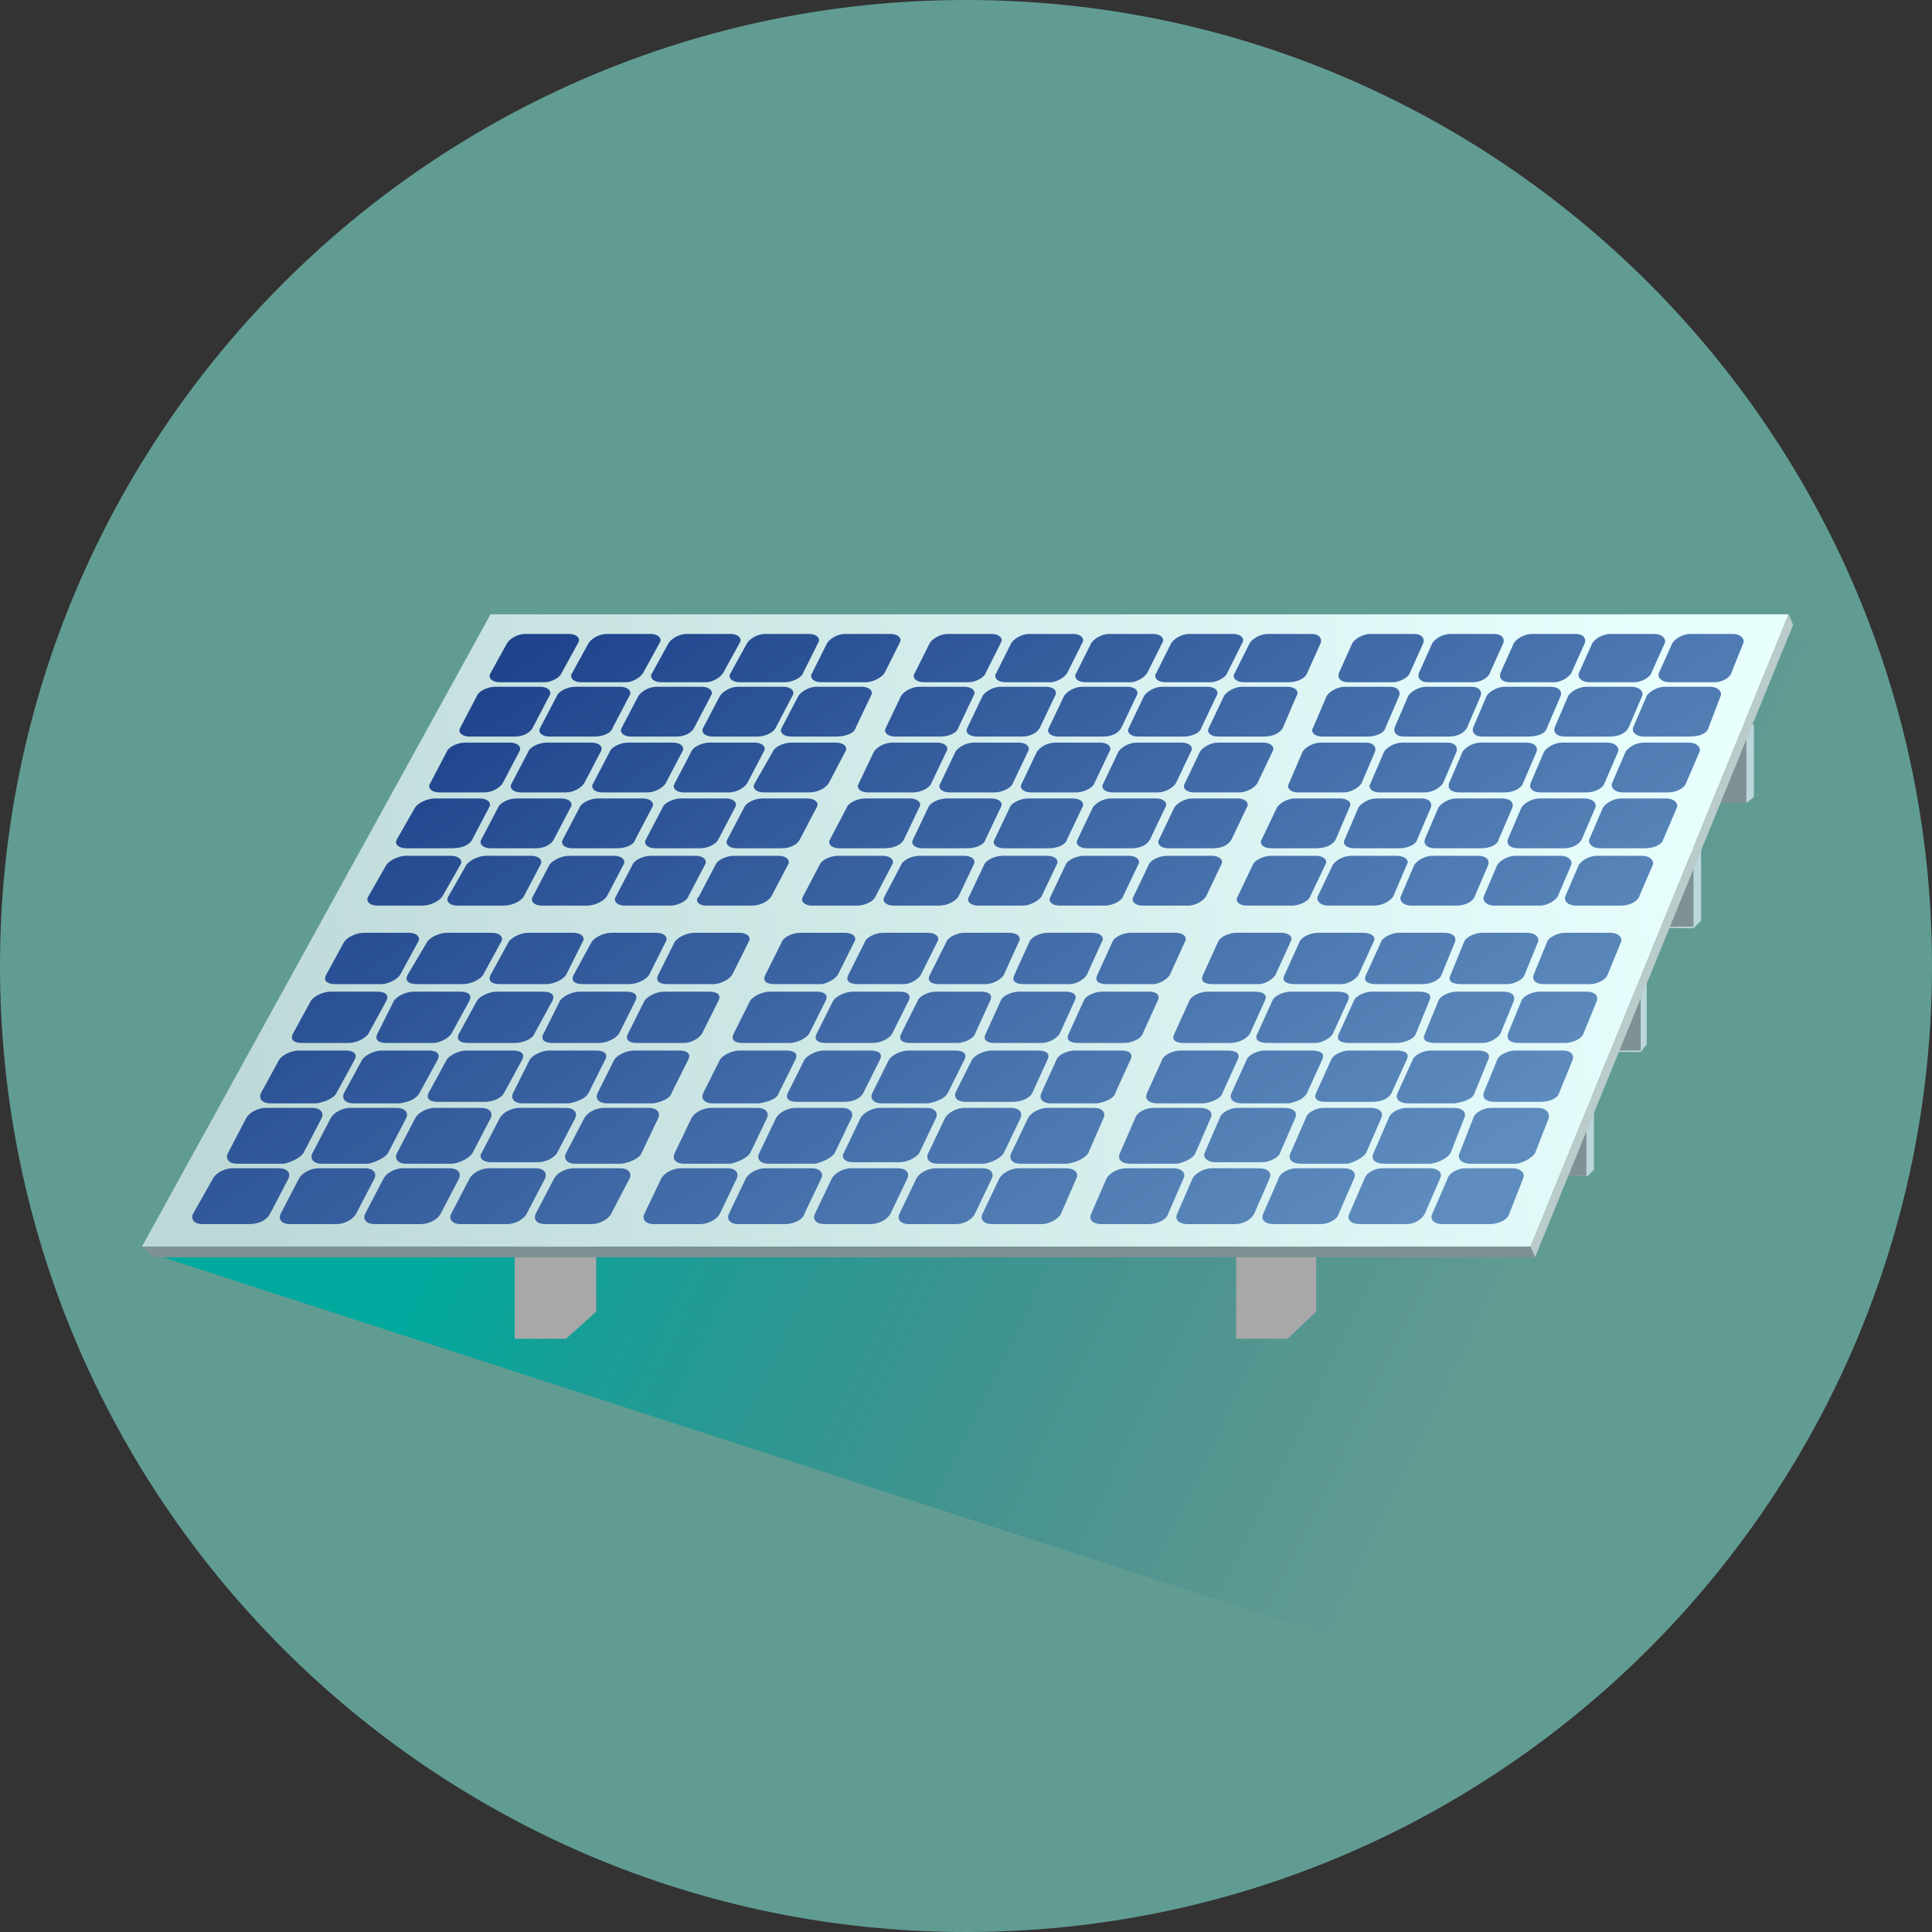 <?xml version="1.0" encoding="UTF-8" standalone="no"?>
<svg
   xmlns:dc="http://purl.org/dc/elements/1.1/"
   xmlns:cc="http://creativecommons.org/ns#"
   xmlns:rdf="http://www.w3.org/1999/02/22-rdf-syntax-ns#"
   xmlns:svg="http://www.w3.org/2000/svg"
   xmlns="http://www.w3.org/2000/svg"
   xmlns:sodipodi="http://sodipodi.sourceforge.net/DTD/sodipodi-0.dtd"
   xmlns:inkscape="http://www.inkscape.org/namespaces/inkscape"
   version="1.1"
   id="Calque_2"
   x="0px"
   y="0px"
   viewBox="0 0 128 128"
   style="enable-background:new 0 0 128 128;"
   xml:space="preserve"
   sodipodi:docname="syn_panneau_solaire.svg"
   inkscape:export-filename="/home/sebastien/SRC/trunk/Watchdogd/IHM/img/syn_panneau_solaire.png"
   inkscape:export-xdpi="96.75"
   inkscape:export-ydpi="96.75"
   inkscape:version="1.0.2 (e86c870879, 2021-01-15)"><rect x="0" y="0" width="128" height="128" fill="#333333" stroke="none"/><defs
   id="defs1131" /><sodipodi:namedview
   pagecolor="#ffffff"
   bordercolor="#666666"
   borderopacity="1"
   objecttolerance="10"
   gridtolerance="10"
   guidetolerance="10"
   inkscape:pageopacity="0"
   inkscape:pageshadow="2"
   inkscape:window-width="1920"
   inkscape:window-height="983"
   id="namedview1129"
   showgrid="false"
   inkscape:zoom="6.203125"
   inkscape:cx="64"
   inkscape:cy="64"
   inkscape:window-x="0"
   inkscape:window-y="0"
   inkscape:window-maximized="1"
   inkscape:current-layer="Calque_2" />
<style
   type="text/css"
   id="style2">
	.st0{opacity:0.58;fill:#84E9D9;}
	.st1{fill:url(#SVGID_1_);}
	.st2{fill:#BBD7DB;}
	.st3{fill:#7E9194;}
	.st4{fill:#A8A8A8;}
	.st5{fill:url(#SVGID_2_);}
	.st6{fill:#B9CBCA;}
	.st7{fill:url(#SVGID_3_);}
	.st8{fill:url(#SVGID_4_);}
	.st9{fill:url(#SVGID_5_);}
	.st10{fill:url(#SVGID_6_);}
	.st11{fill:url(#SVGID_7_);}
	.st12{fill:url(#SVGID_8_);}
	.st13{fill:url(#SVGID_9_);}
	.st14{fill:url(#SVGID_10_);}
	.st15{fill:url(#SVGID_11_);}
	.st16{fill:url(#SVGID_12_);}
	.st17{fill:url(#SVGID_13_);}
	.st18{fill:url(#SVGID_14_);}
	.st19{fill:url(#SVGID_15_);}
	.st20{fill:url(#SVGID_16_);}
	.st21{fill:url(#SVGID_17_);}
	.st22{fill:url(#SVGID_18_);}
	.st23{fill:url(#SVGID_19_);}
	.st24{fill:url(#SVGID_20_);}
	.st25{fill:url(#SVGID_21_);}
	.st26{fill:url(#SVGID_22_);}
	.st27{fill:url(#SVGID_23_);}
	.st28{fill:url(#SVGID_24_);}
	.st29{fill:url(#SVGID_25_);}
	.st30{fill:url(#SVGID_26_);}
	.st31{fill:url(#SVGID_27_);}
	.st32{fill:url(#SVGID_28_);}
	.st33{fill:url(#SVGID_29_);}
	.st34{fill:url(#SVGID_30_);}
	.st35{fill:url(#SVGID_31_);}
	.st36{fill:url(#SVGID_32_);}
	.st37{fill:url(#SVGID_33_);}
	.st38{fill:url(#SVGID_34_);}
	.st39{fill:url(#SVGID_35_);}
	.st40{fill:url(#SVGID_36_);}
	.st41{fill:url(#SVGID_37_);}
	.st42{fill:url(#SVGID_38_);}
	.st43{fill:url(#SVGID_39_);}
	.st44{fill:url(#SVGID_40_);}
	.st45{fill:url(#SVGID_41_);}
	.st46{fill:url(#SVGID_42_);}
	.st47{fill:url(#SVGID_43_);}
	.st48{fill:url(#SVGID_44_);}
	.st49{fill:url(#SVGID_45_);}
	.st50{fill:url(#SVGID_46_);}
	.st51{fill:url(#SVGID_47_);}
	.st52{fill:url(#SVGID_48_);}
	.st53{fill:url(#SVGID_49_);}
	.st54{fill:url(#SVGID_50_);}
	.st55{fill:url(#SVGID_51_);}
	.st56{fill:url(#SVGID_52_);}
	.st57{fill:url(#SVGID_53_);}
	.st58{fill:url(#SVGID_54_);}
	.st59{fill:url(#SVGID_55_);}
	.st60{fill:url(#SVGID_56_);}
	.st61{fill:url(#SVGID_57_);}
	.st62{fill:url(#SVGID_58_);}
	.st63{fill:url(#SVGID_59_);}
	.st64{fill:url(#SVGID_60_);}
	.st65{fill:url(#SVGID_61_);}
	.st66{fill:url(#SVGID_62_);}
	.st67{fill:url(#SVGID_63_);}
	.st68{fill:url(#SVGID_64_);}
	.st69{fill:url(#SVGID_65_);}
	.st70{fill:url(#SVGID_66_);}
	.st71{fill:url(#SVGID_67_);}
	.st72{fill:url(#SVGID_68_);}
	.st73{fill:url(#SVGID_69_);}
	.st74{fill:url(#SVGID_70_);}
	.st75{fill:url(#SVGID_71_);}
	.st76{fill:url(#SVGID_72_);}
	.st77{fill:url(#SVGID_73_);}
	.st78{fill:url(#SVGID_74_);}
	.st79{fill:url(#SVGID_75_);}
	.st80{fill:url(#SVGID_76_);}
	.st81{fill:url(#SVGID_77_);}
	.st82{fill:url(#SVGID_78_);}
	.st83{fill:url(#SVGID_79_);}
	.st84{fill:url(#SVGID_80_);}
	.st85{fill:url(#SVGID_81_);}
	.st86{fill:url(#SVGID_82_);}
	.st87{fill:url(#SVGID_83_);}
	.st88{fill:url(#SVGID_84_);}
	.st89{fill:url(#SVGID_85_);}
	.st90{fill:url(#SVGID_86_);}
	.st91{fill:url(#SVGID_87_);}
	.st92{fill:url(#SVGID_88_);}
	.st93{fill:url(#SVGID_89_);}
	.st94{fill:url(#SVGID_90_);}
	.st95{fill:url(#SVGID_91_);}
	.st96{fill:url(#SVGID_92_);}
	.st97{fill:url(#SVGID_93_);}
	.st98{fill:url(#SVGID_94_);}
	.st99{fill:url(#SVGID_95_);}
	.st100{fill:url(#SVGID_96_);}
	.st101{fill:url(#SVGID_97_);}
	.st102{fill:url(#SVGID_98_);}
	.st103{fill:url(#SVGID_99_);}
	.st104{fill:url(#SVGID_100_);}
	.st105{fill:url(#SVGID_101_);}
	.st106{fill:url(#SVGID_102_);}
	.st107{fill:url(#SVGID_103_);}
	.st108{fill:url(#SVGID_104_);}
	.st109{fill:url(#SVGID_105_);}
	.st110{fill:url(#SVGID_106_);}
	.st111{fill:url(#SVGID_107_);}
	.st112{fill:url(#SVGID_108_);}
	.st113{fill:url(#SVGID_109_);}
	.st114{fill:url(#SVGID_110_);}
	.st115{fill:url(#SVGID_111_);}
	.st116{fill:url(#SVGID_112_);}
	.st117{fill:url(#SVGID_113_);}
	.st118{fill:url(#SVGID_114_);}
	.st119{fill:url(#SVGID_115_);}
	.st120{fill:url(#SVGID_116_);}
	.st121{fill:url(#SVGID_117_);}
	.st122{fill:url(#SVGID_118_);}
	.st123{fill:url(#SVGID_119_);}
	.st124{fill:url(#SVGID_120_);}
	.st125{fill:url(#SVGID_121_);}
	.st126{fill:url(#SVGID_122_);}
	.st127{fill:url(#SVGID_123_);}
	.st128{fill:url(#SVGID_124_);}
	.st129{fill:url(#SVGID_125_);}
	.st130{fill:url(#SVGID_126_);}
	.st131{fill:url(#SVGID_127_);}
	.st132{fill:url(#SVGID_128_);}
	.st133{fill:url(#SVGID_129_);}
	.st134{fill:url(#SVGID_130_);}
	.st135{fill:url(#SVGID_131_);}
	.st136{fill:url(#SVGID_132_);}
	.st137{fill:url(#SVGID_133_);}
	.st138{fill:url(#SVGID_134_);}
	.st139{fill:url(#SVGID_135_);}
	.st140{fill:url(#SVGID_136_);}
	.st141{fill:url(#SVGID_137_);}
	.st142{fill:url(#SVGID_138_);}
	.st143{fill:url(#SVGID_139_);}
	.st144{fill:url(#SVGID_140_);}
	.st145{fill:url(#SVGID_141_);}
	.st146{fill:url(#SVGID_142_);}
	.st147{fill:url(#SVGID_143_);}
	.st148{fill:url(#SVGID_144_);}
	.st149{fill:url(#SVGID_145_);}
	.st150{fill:url(#SVGID_146_);}
	.st151{fill:url(#SVGID_147_);}
	.st152{fill:url(#SVGID_148_);}
	.st153{fill:url(#SVGID_149_);}
	.st154{fill:url(#SVGID_150_);}
	.st155{fill:url(#SVGID_151_);}
	.st156{fill:url(#SVGID_152_);}
</style>
<g
   id="g1126">
	<path
   class="st0"
   d="M128,64c0,35.3-28.7,64-64,64C28.7,128,0,99.3,0,64C0,28.7,28.7,0,64,0C99.3,0,128,28.7,128,64z"
   id="path4" />
	<g
   id="g13">
		
			<linearGradient
   id="SVGID_1_"
   gradientUnits="userSpaceOnUse"
   x1="174.939"
   y1="159.465"
   x2="111.189"
   y2="141.757"
   gradientTransform="matrix(0.984 0.178 -0.178 0.984 -40.564 -107.379)">
			<stop
   offset="0"
   style="stop-color:#2A717E;stop-opacity:0"
   id="stop6" />
			<stop
   offset="1"
   style="stop-color:#00A99D"
   id="stop8" />
		</linearGradient>
		<path
   class="st1"
   d="M10.8,83.3l28.8-11.2l77.1-30.7l8,2.4c2,7.1,2.6,12.6,2.7,13.7c1.3,8.1-0.1,14.5-0.9,19    c-2.2,12.1-9.4,26.7-22.1,37.2L10.8,83.3z"
   id="path11" />
	</g>
	<g
   id="g1124">
		<g
   id="g19">
			<polygon
   class="st2"
   points="89.6,53 115.7,53.2 116.2,52.8 116.2,48 89.6,48    "
   id="polygon15" />
			<rect
   x="89.4"
   y="48.5"
   class="st3"
   width="26.3"
   height="4.7"
   id="rect17" />
		</g>
		<g
   id="g25">
			<polygon
   class="st2"
   points="86.1,61.2 112.2,61.5 112.7,61 112.7,56.2 86.1,56.2    "
   id="polygon21" />
			<rect
   x="85.9"
   y="56.7"
   class="st3"
   width="26.3"
   height="4.7"
   id="rect23" />
		</g>
		<g
   id="g31">
			<polygon
   class="st2"
   points="82.6,69.5 108.7,69.7 109.1,69.2 109.1,64.5 82.6,64.5    "
   id="polygon27" />
			<rect
   x="82.4"
   y="64.9"
   class="st3"
   width="26.3"
   height="4.7"
   id="rect29" />
		</g>
		<g
   id="g37">
			<polygon
   class="st2"
   points="79.1,77.7 105.2,77.9 105.6,77.5 105.6,72.7 79.1,72.7    "
   id="polygon33" />
			<rect
   x="78.8"
   y="73.2"
   class="st3"
   width="26.3"
   height="4.7"
   id="rect35" />
		</g>
		<g
   id="g41">
			<polygon
   class="st4"
   points="87.2,86.9 85.3,88.7 81.9,88.7 81.9,73.3 87.2,73.3    "
   id="polygon39" />
		</g>
		<g
   id="g45">
			<polygon
   class="st4"
   points="39.5,86.9 37.5,88.7 34.1,88.7 34.1,73.3 39.5,73.3    "
   id="polygon43" />
		</g>
		<g
   id="g1122">
			
				<linearGradient
   id="SVGID_2_"
   gradientUnits="userSpaceOnUse"
   x1="1777.534"
   y1="-390.575"
   x2="1689.139"
   y2="-429.277"
   gradientTransform="matrix(-1 0 -0.324 0.581 1664.594 300.308)">
				<stop
   offset="5.347590e-03"
   style="stop-color:#BDD9D7"
   id="stop47" />
				<stop
   offset="0.989"
   style="stop-color:#E8FFFE"
   id="stop49" />
			</linearGradient>
			<polygon
   class="st5"
   points="101.4,82.6 118.5,40.7 32.5,40.7 9.4,82.6    "
   id="polygon52" />
			<polygon
   class="st6"
   points="101.4,82.6 118.5,40.7 118.8,41.4 101.7,83.3    "
   id="polygon54" />
			<polygon
   class="st3"
   points="101.4,82.6 101.7,83.3 10.2,83.3 9.4,82.6    "
   id="polygon56" />
			<g
   id="g1120">
				<g
   id="g233">
					
						<linearGradient
   id="SVGID_3_"
   gradientUnits="userSpaceOnUse"
   x1="1762.441"
   y1="-479.959"
   x2="1672.171"
   y2="-429.294"
   gradientTransform="matrix(-1 0 -0.324 0.581 1664.594 300.308)">
						<stop
   offset="5.347590e-03"
   style="stop-color:#1F438C"
   id="stop58" />
						<stop
   offset="0.989"
   style="stop-color:#5E8CBE"
   id="stop60" />
					</linearGradient>
					<path
   class="st7"
   d="M114.7,44.6l0.8-2c0.1-0.3-0.2-0.6-0.7-0.6H112c-0.5,0-1,0.3-1.2,0.6l-0.9,2c-0.1,0.3,0.2,0.6,0.7,0.6h3       C114.1,45.2,114.6,44.9,114.7,44.6z"
   id="path63" />
					
						<linearGradient
   id="SVGID_4_"
   gradientUnits="userSpaceOnUse"
   x1="1763.1"
   y1="-477.344"
   x2="1673.123"
   y2="-426.844"
   gradientTransform="matrix(-1 0 -0.324 0.581 1664.594 300.308)">
						<stop
   offset="5.347590e-03"
   style="stop-color:#1F438C"
   id="stop65" />
						<stop
   offset="0.989"
   style="stop-color:#5E8CBE"
   id="stop67" />
					</linearGradient>
					<path
   class="st8"
   d="M109.4,44.6l0.9-2c0.1-0.3-0.2-0.6-0.7-0.6h-2.9c-0.5,0-1,0.3-1.2,0.6l-0.9,2c-0.1,0.3,0.2,0.6,0.7,0.6h3       C108.7,45.2,109.3,44.9,109.4,44.6z"
   id="path70" />
					
						<linearGradient
   id="SVGID_5_"
   gradientUnits="userSpaceOnUse"
   x1="1763.789"
   y1="-474.746"
   x2="1674.104"
   y2="-424.409"
   gradientTransform="matrix(-1 0 -0.324 0.581 1664.594 300.308)">
						<stop
   offset="5.347590e-03"
   style="stop-color:#1F438C"
   id="stop72" />
						<stop
   offset="0.989"
   style="stop-color:#5E8CBE"
   id="stop74" />
					</linearGradient>
					<path
   class="st9"
   d="M104.1,44.6l0.9-2c0.1-0.3-0.1-0.6-0.6-0.6h-2.9c-0.5,0-1,0.3-1.2,0.6l-0.9,2c-0.1,0.3,0.1,0.6,0.6,0.6h3       C103.4,45.2,103.9,44.9,104.1,44.6z"
   id="path77" />
					
						<linearGradient
   id="SVGID_6_"
   gradientUnits="userSpaceOnUse"
   x1="1764.506"
   y1="-472.164"
   x2="1675.113"
   y2="-421.991"
   gradientTransform="matrix(-1 0 -0.324 0.581 1664.594 300.308)">
						<stop
   offset="5.347590e-03"
   style="stop-color:#1F438C"
   id="stop79" />
						<stop
   offset="0.989"
   style="stop-color:#5E8CBE"
   id="stop81" />
					</linearGradient>
					<path
   class="st10"
   d="M98.7,44.6l0.9-2c0.1-0.3-0.1-0.6-0.6-0.6h-2.9c-0.5,0-1,0.3-1.2,0.6l-0.9,2c-0.1,0.3,0.1,0.6,0.6,0.6h3       C98.1,45.2,98.6,44.9,98.7,44.6z"
   id="path84" />
					
						<linearGradient
   id="SVGID_7_"
   gradientUnits="userSpaceOnUse"
   x1="1765.252"
   y1="-469.598"
   x2="1676.151"
   y2="-419.589"
   gradientTransform="matrix(-1 0 -0.324 0.581 1664.594 300.308)">
						<stop
   offset="5.347590e-03"
   style="stop-color:#1F438C"
   id="stop86" />
						<stop
   offset="0.989"
   style="stop-color:#5E8CBE"
   id="stop88" />
					</linearGradient>
					<path
   class="st11"
   d="M93.4,44.6l0.9-2c0.1-0.3-0.1-0.6-0.6-0.6h-2.9c-0.5,0-1,0.3-1.2,0.6l-0.9,2c-0.1,0.3,0.1,0.6,0.6,0.6h3       C92.7,45.2,93.3,44.9,93.4,44.6z"
   id="path91" />
					
						<linearGradient
   id="SVGID_8_"
   gradientUnits="userSpaceOnUse"
   x1="1765.088"
   y1="-475.504"
   x2="1674.054"
   y2="-424.41"
   gradientTransform="matrix(-1 0 -0.324 0.581 1664.594 300.308)">
						<stop
   offset="5.347590e-03"
   style="stop-color:#1F438C"
   id="stop93" />
						<stop
   offset="0.989"
   style="stop-color:#5E8CBE"
   id="stop95" />
					</linearGradient>
					<path
   class="st12"
   d="M113.2,48.2l0.8-2.1c0.1-0.3-0.2-0.6-0.7-0.6h-3c-0.5,0-1,0.3-1.2,0.6l-0.9,2.1c-0.1,0.3,0.2,0.6,0.7,0.6       h3C112.6,48.8,113.1,48.6,113.2,48.2z"
   id="path98" />
					
						<linearGradient
   id="SVGID_9_"
   gradientUnits="userSpaceOnUse"
   x1="1765.73"
   y1="-472.862"
   x2="1674.993"
   y2="-421.935"
   gradientTransform="matrix(-1 0 -0.324 0.581 1664.594 300.308)">
						<stop
   offset="5.347590e-03"
   style="stop-color:#1F438C"
   id="stop100" />
						<stop
   offset="0.989"
   style="stop-color:#5E8CBE"
   id="stop102" />
					</linearGradient>
					<path
   class="st13"
   d="M107.9,48.2l0.9-2.1c0.1-0.3-0.2-0.6-0.7-0.6h-3c-0.5,0-1,0.3-1.2,0.6l-0.9,2.1c-0.1,0.3,0.1,0.6,0.7,0.6       h3C107.2,48.8,107.7,48.6,107.9,48.2z"
   id="path105" />
					
						<linearGradient
   id="SVGID_10_"
   gradientUnits="userSpaceOnUse"
   x1="1766.402"
   y1="-470.236"
   x2="1675.961"
   y2="-419.475"
   gradientTransform="matrix(-1 0 -0.324 0.581 1664.594 300.308)">
						<stop
   offset="5.347590e-03"
   style="stop-color:#1F438C"
   id="stop107" />
						<stop
   offset="0.989"
   style="stop-color:#5E8CBE"
   id="stop109" />
					</linearGradient>
					<path
   class="st14"
   d="M102.5,48.2l0.9-2.1c0.1-0.3-0.1-0.6-0.7-0.6h-3c-0.5,0-1,0.3-1.2,0.6l-0.9,2.1c-0.1,0.3,0.1,0.6,0.6,0.6       h3C101.9,48.8,102.4,48.6,102.5,48.2z"
   id="path112" />
					
						<linearGradient
   id="SVGID_11_"
   gradientUnits="userSpaceOnUse"
   x1="1767.103"
   y1="-467.628"
   x2="1676.958"
   y2="-417.032"
   gradientTransform="matrix(-1 0 -0.324 0.581 1664.594 300.308)">
						<stop
   offset="5.347590e-03"
   style="stop-color:#1F438C"
   id="stop114" />
						<stop
   offset="0.989"
   style="stop-color:#5E8CBE"
   id="stop116" />
					</linearGradient>
					<path
   class="st15"
   d="M97.2,48.2l0.9-2.1c0.1-0.3-0.1-0.6-0.6-0.6h-3c-0.5,0-1,0.3-1.2,0.6l-0.9,2.1c-0.1,0.3,0.1,0.6,0.6,0.6       h3C96.5,48.8,97,48.6,97.2,48.2z"
   id="path119" />
					
						<linearGradient
   id="SVGID_12_"
   gradientUnits="userSpaceOnUse"
   x1="1767.834"
   y1="-465.035"
   x2="1677.984"
   y2="-414.606"
   gradientTransform="matrix(-1 0 -0.324 0.581 1664.594 300.308)">
						<stop
   offset="5.347590e-03"
   style="stop-color:#1F438C"
   id="stop121" />
						<stop
   offset="0.989"
   style="stop-color:#5E8CBE"
   id="stop123" />
					</linearGradient>
					<path
   class="st16"
   d="M91.8,48.2l0.9-2.1c0.1-0.3-0.1-0.6-0.6-0.6h-3c-0.5,0-1,0.3-1.2,0.6L87,48.2c-0.2,0.3,0.1,0.6,0.6,0.6h3       C91.1,48.8,91.7,48.6,91.8,48.2z"
   id="path126" />
					
						<linearGradient
   id="SVGID_13_"
   gradientUnits="userSpaceOnUse"
   x1="1767.782"
   y1="-471.004"
   x2="1675.972"
   y2="-419.474"
   gradientTransform="matrix(-1 0 -0.324 0.581 1664.594 300.308)">
						<stop
   offset="5.347590e-03"
   style="stop-color:#1F438C"
   id="stop128" />
						<stop
   offset="0.989"
   style="stop-color:#5E8CBE"
   id="stop130" />
					</linearGradient>
					<path
   class="st17"
   d="M111.7,51.9l0.9-2.1c0.1-0.3-0.2-0.6-0.7-0.6h-3c-0.5,0-1,0.3-1.2,0.6l-0.9,2.1c-0.1,0.3,0.2,0.6,0.7,0.6       h3C111.1,52.5,111.6,52.2,111.7,51.9z"
   id="path133" />
					
						<linearGradient
   id="SVGID_14_"
   gradientUnits="userSpaceOnUse"
   x1="1768.407"
   y1="-468.334"
   x2="1676.897"
   y2="-416.973"
   gradientTransform="matrix(-1 0 -0.324 0.581 1664.594 300.308)">
						<stop
   offset="5.347590e-03"
   style="stop-color:#1F438C"
   id="stop135" />
						<stop
   offset="0.989"
   style="stop-color:#5E8CBE"
   id="stop137" />
					</linearGradient>
					<path
   class="st18"
   d="M106.3,51.9l0.9-2.1c0.1-0.3-0.2-0.6-0.7-0.6h-3c-0.5,0-1,0.3-1.2,0.6l-0.9,2.1c-0.1,0.3,0.1,0.6,0.7,0.6       h3C105.7,52.5,106.2,52.2,106.3,51.9z"
   id="path140" />
					
						<linearGradient
   id="SVGID_15_"
   gradientUnits="userSpaceOnUse"
   x1="1769.062"
   y1="-465.681"
   x2="1677.852"
   y2="-414.488"
   gradientTransform="matrix(-1 0 -0.324 0.581 1664.594 300.308)">
						<stop
   offset="5.347590e-03"
   style="stop-color:#1F438C"
   id="stop142" />
						<stop
   offset="0.989"
   style="stop-color:#5E8CBE"
   id="stop144" />
					</linearGradient>
					<path
   class="st19"
   d="M100.9,51.9l0.9-2.1c0.1-0.3-0.1-0.6-0.7-0.6h-3c-0.5,0-1,0.3-1.2,0.6l-0.9,2.1c-0.1,0.3,0.1,0.6,0.7,0.6       h3C100.3,52.5,100.8,52.2,100.9,51.9z"
   id="path147" />
					
						<linearGradient
   id="SVGID_16_"
   gradientUnits="userSpaceOnUse"
   x1="1769.746"
   y1="-463.045"
   x2="1678.836"
   y2="-412.019"
   gradientTransform="matrix(-1 0 -0.324 0.581 1664.594 300.308)">
						<stop
   offset="5.347590e-03"
   style="stop-color:#1F438C"
   id="stop149" />
						<stop
   offset="0.989"
   style="stop-color:#5E8CBE"
   id="stop151" />
					</linearGradient>
					<path
   class="st20"
   d="M95.6,51.9l0.9-2.1c0.1-0.3-0.1-0.6-0.6-0.6h-3c-0.5,0-1,0.3-1.2,0.6l-0.9,2.1c-0.2,0.3,0.1,0.6,0.6,0.6       h3C94.9,52.5,95.4,52.2,95.6,51.9z"
   id="path154" />
					
						<linearGradient
   id="SVGID_17_"
   gradientUnits="userSpaceOnUse"
   x1="1770.46"
   y1="-460.425"
   x2="1679.85"
   y2="-409.568"
   gradientTransform="matrix(-1 0 -0.324 0.581 1664.594 300.308)">
						<stop
   offset="5.347590e-03"
   style="stop-color:#1F438C"
   id="stop156" />
						<stop
   offset="0.989"
   style="stop-color:#5E8CBE"
   id="stop158" />
					</linearGradient>
					<path
   class="st21"
   d="M90.2,51.9l0.9-2.1c0.1-0.3-0.1-0.6-0.6-0.6h-3c-0.5,0-1,0.3-1.2,0.6l-0.9,2.1c-0.2,0.3,0.1,0.6,0.6,0.6       h3C89.5,52.5,90,52.2,90.2,51.9z"
   id="path161" />
					
						<linearGradient
   id="SVGID_18_"
   gradientUnits="userSpaceOnUse"
   x1="1770.525"
   y1="-466.458"
   x2="1677.925"
   y2="-414.485"
   gradientTransform="matrix(-1 0 -0.324 0.581 1664.594 300.308)">
						<stop
   offset="5.347590e-03"
   style="stop-color:#1F438C"
   id="stop163" />
						<stop
   offset="0.989"
   style="stop-color:#5E8CBE"
   id="stop165" />
					</linearGradient>
					<path
   class="st22"
   d="M110.2,55.6l0.9-2.1c0.1-0.3-0.2-0.6-0.7-0.6h-3c-0.5,0-1,0.3-1.2,0.6l-0.9,2.1c-0.1,0.3,0.2,0.6,0.7,0.6       h3C109.5,56.2,110.1,56,110.2,55.6z"
   id="path168" />
					
						<linearGradient
   id="SVGID_19_"
   gradientUnits="userSpaceOnUse"
   x1="1771.131"
   y1="-463.759"
   x2="1678.836"
   y2="-411.957"
   gradientTransform="matrix(-1 0 -0.324 0.581 1664.594 300.308)">
						<stop
   offset="5.347590e-03"
   style="stop-color:#1F438C"
   id="stop170" />
						<stop
   offset="0.989"
   style="stop-color:#5E8CBE"
   id="stop172" />
					</linearGradient>
					<path
   class="st23"
   d="M104.8,55.6l0.9-2.1c0.1-0.3-0.2-0.6-0.7-0.6h-3c-0.5,0-1,0.3-1.2,0.6l-0.9,2.1c-0.1,0.3,0.1,0.6,0.7,0.6       h3C104.1,56.2,104.6,56,104.8,55.6z"
   id="path175" />
					
						<linearGradient
   id="SVGID_20_"
   gradientUnits="userSpaceOnUse"
   x1="1771.769"
   y1="-461.078"
   x2="1679.778"
   y2="-409.447"
   gradientTransform="matrix(-1 0 -0.324 0.581 1664.594 300.308)">
						<stop
   offset="5.347590e-03"
   style="stop-color:#1F438C"
   id="stop177" />
						<stop
   offset="0.989"
   style="stop-color:#5E8CBE"
   id="stop179" />
					</linearGradient>
					<path
   class="st24"
   d="M99.3,55.6l0.9-2.1c0.1-0.3-0.1-0.6-0.7-0.6h-3c-0.5,0-1,0.3-1.2,0.6l-0.9,2.1c-0.1,0.3,0.1,0.6,0.7,0.6       h3C98.7,56.2,99.2,56,99.3,55.6z"
   id="path182" />
					
						<linearGradient
   id="SVGID_21_"
   gradientUnits="userSpaceOnUse"
   x1="1772.436"
   y1="-458.414"
   x2="1680.748"
   y2="-406.952"
   gradientTransform="matrix(-1 0 -0.324 0.581 1664.594 300.308)">
						<stop
   offset="5.347590e-03"
   style="stop-color:#1F438C"
   id="stop184" />
						<stop
   offset="0.989"
   style="stop-color:#5E8CBE"
   id="stop186" />
					</linearGradient>
					<path
   class="st25"
   d="M93.9,55.6l0.9-2.1c0.1-0.3-0.1-0.6-0.6-0.6h-3c-0.5,0-1,0.3-1.2,0.6l-0.9,2.1c-0.2,0.3,0.1,0.6,0.6,0.6       h3C93.2,56.2,93.8,56,93.9,55.6z"
   id="path189" />
					
						<linearGradient
   id="SVGID_22_"
   gradientUnits="userSpaceOnUse"
   x1="1773.134"
   y1="-455.767"
   x2="1681.749"
   y2="-404.475"
   gradientTransform="matrix(-1 0 -0.324 0.581 1664.594 300.308)">
						<stop
   offset="5.347590e-03"
   style="stop-color:#1F438C"
   id="stop191" />
						<stop
   offset="0.989"
   style="stop-color:#5E8CBE"
   id="stop193" />
					</linearGradient>
					<path
   class="st26"
   d="M88.5,55.6l0.9-2.1c0.2-0.3-0.1-0.6-0.6-0.6h-3c-0.5,0-1,0.3-1.2,0.6l-1,2.1c-0.2,0.3,0.1,0.6,0.6,0.6h3       C87.8,56.2,88.3,56,88.5,55.6z"
   id="path196" />
					
						<linearGradient
   id="SVGID_23_"
   gradientUnits="userSpaceOnUse"
   x1="1773.316"
   y1="-461.865"
   x2="1679.915"
   y2="-409.442"
   gradientTransform="matrix(-1 0 -0.324 0.581 1664.594 300.308)">
						<stop
   offset="5.347590e-03"
   style="stop-color:#1F438C"
   id="stop198" />
						<stop
   offset="0.989"
   style="stop-color:#5E8CBE"
   id="stop200" />
					</linearGradient>
					<path
   class="st27"
   d="M108.6,59.4l0.9-2.1c0.1-0.3-0.2-0.6-0.7-0.6h-3c-0.5,0-1,0.3-1.2,0.6l-0.9,2.1c-0.1,0.3,0.2,0.6,0.7,0.6       h3C108,60,108.5,59.7,108.6,59.4z"
   id="path203" />
					
						<linearGradient
   id="SVGID_24_"
   gradientUnits="userSpaceOnUse"
   x1="1773.904"
   y1="-459.137"
   x2="1680.812"
   y2="-406.888"
   gradientTransform="matrix(-1 0 -0.324 0.581 1664.594 300.308)">
						<stop
   offset="5.347590e-03"
   style="stop-color:#1F438C"
   id="stop205" />
						<stop
   offset="0.989"
   style="stop-color:#5E8CBE"
   id="stop207" />
					</linearGradient>
					<path
   class="st28"
   d="M103.2,59.4l0.9-2.1c0.1-0.3-0.2-0.6-0.7-0.6h-3c-0.5,0-1,0.3-1.2,0.6l-0.9,2.1C98.2,59.7,98.5,60,99,60       h3C102.5,60,103,59.7,103.2,59.4z"
   id="path210" />
					
						<linearGradient
   id="SVGID_25_"
   gradientUnits="userSpaceOnUse"
   x1="1774.524"
   y1="-456.428"
   x2="1681.739"
   y2="-404.351"
   gradientTransform="matrix(-1 0 -0.324 0.581 1664.594 300.308)">
						<stop
   offset="5.347590e-03"
   style="stop-color:#1F438C"
   id="stop212" />
						<stop
   offset="0.989"
   style="stop-color:#5E8CBE"
   id="stop214" />
					</linearGradient>
					<path
   class="st29"
   d="M97.7,59.4l0.9-2.1c0.1-0.3-0.1-0.6-0.7-0.6h-3c-0.5,0-1,0.3-1.2,0.6l-0.9,2.1C92.7,59.7,93,60,93.5,60h3       C97.1,60,97.6,59.7,97.7,59.4z"
   id="path217" />
					
						<linearGradient
   id="SVGID_26_"
   gradientUnits="userSpaceOnUse"
   x1="1775.174"
   y1="-453.735"
   x2="1682.697"
   y2="-401.83"
   gradientTransform="matrix(-1 0 -0.324 0.581 1664.594 300.308)">
						<stop
   offset="5.347590e-03"
   style="stop-color:#1F438C"
   id="stop219" />
						<stop
   offset="0.989"
   style="stop-color:#5E8CBE"
   id="stop221" />
					</linearGradient>
					<path
   class="st30"
   d="M92.3,59.4l0.9-2.1c0.2-0.3-0.1-0.6-0.7-0.6h-3c-0.5,0-1,0.3-1.2,0.6l-1,2.1C87.2,59.7,87.5,60,88,60h3       C91.6,60,92.1,59.7,92.3,59.4z"
   id="path224" />
					
						<linearGradient
   id="SVGID_27_"
   gradientUnits="userSpaceOnUse"
   x1="1775.854"
   y1="-451.059"
   x2="1683.684"
   y2="-399.327"
   gradientTransform="matrix(-1 0 -0.324 0.581 1664.594 300.308)">
						<stop
   offset="5.347590e-03"
   style="stop-color:#1F438C"
   id="stop226" />
						<stop
   offset="0.989"
   style="stop-color:#5E8CBE"
   id="stop228" />
					</linearGradient>
					<path
   class="st31"
   d="M86.8,59.4l1-2.1c0.2-0.3-0.1-0.6-0.6-0.6h-3c-0.5,0-1.1,0.3-1.2,0.6l-1,2.1c-0.2,0.3,0.1,0.6,0.6,0.6h3       C86.1,60,86.7,59.7,86.8,59.4z"
   id="path231" />
				</g>
				<g
   id="g410">
					
						<linearGradient
   id="SVGID_28_"
   gradientUnits="userSpaceOnUse"
   x1="1766.244"
   y1="-466.356"
   x2="1677.513"
   y2="-416.554"
   gradientTransform="matrix(-1 0 -0.324 0.581 1664.594 300.308)">
						<stop
   offset="5.347590e-03"
   style="stop-color:#1F438C"
   id="stop235" />
						<stop
   offset="0.989"
   style="stop-color:#5E8CBE"
   id="stop237" />
					</linearGradient>
					<path
   class="st32"
   d="M86.6,44.6l0.9-2c0.1-0.3-0.1-0.6-0.6-0.6H84c-0.5,0-1,0.3-1.2,0.6l-1,2c-0.2,0.3,0.1,0.6,0.6,0.6h3       C86,45.2,86.5,44.9,86.6,44.6z"
   id="path240" />
					
						<linearGradient
   id="SVGID_29_"
   gradientUnits="userSpaceOnUse"
   x1="1767.056"
   y1="-463.827"
   x2="1678.616"
   y2="-414.189"
   gradientTransform="matrix(-1 0 -0.324 0.581 1664.594 300.308)">
						<stop
   offset="5.347590e-03"
   style="stop-color:#1F438C"
   id="stop242" />
						<stop
   offset="0.989"
   style="stop-color:#5E8CBE"
   id="stop244" />
					</linearGradient>
					<path
   class="st33"
   d="M81.3,44.6l1-2c0.2-0.3-0.1-0.6-0.6-0.6h-2.9c-0.5,0-1,0.3-1.2,0.6l-1,2c-0.2,0.3,0.1,0.6,0.6,0.6h3       C80.6,45.2,81.2,44.9,81.3,44.6z"
   id="path247" />
					
						<linearGradient
   id="SVGID_30_"
   gradientUnits="userSpaceOnUse"
   x1="1767.897"
   y1="-461.315"
   x2="1679.747"
   y2="-411.839"
   gradientTransform="matrix(-1 0 -0.324 0.581 1664.594 300.308)">
						<stop
   offset="5.347590e-03"
   style="stop-color:#1F438C"
   id="stop249" />
						<stop
   offset="0.989"
   style="stop-color:#5E8CBE"
   id="stop251" />
					</linearGradient>
					<path
   class="st34"
   d="M76,44.6l1-2c0.2-0.3-0.1-0.6-0.6-0.6h-2.9c-0.5,0-1,0.3-1.2,0.6l-1,2c-0.2,0.3,0.1,0.6,0.6,0.6h3       C75.3,45.2,75.8,44.9,76,44.6z"
   id="path254" />
					
						<linearGradient
   id="SVGID_31_"
   gradientUnits="userSpaceOnUse"
   x1="1768.766"
   y1="-458.818"
   x2="1680.907"
   y2="-409.505"
   gradientTransform="matrix(-1 0 -0.324 0.581 1664.594 300.308)">
						<stop
   offset="5.347590e-03"
   style="stop-color:#1F438C"
   id="stop256" />
						<stop
   offset="0.989"
   style="stop-color:#5E8CBE"
   id="stop258" />
					</linearGradient>
					<path
   class="st35"
   d="M70.7,44.6l1-2c0.2-0.3-0.1-0.6-0.6-0.6h-2.9c-0.5,0-1,0.3-1.2,0.6l-1,2c-0.2,0.3,0.1,0.6,0.6,0.6h3       C70,45.2,70.5,44.9,70.7,44.6z"
   id="path261" />
					
						<linearGradient
   id="SVGID_32_"
   gradientUnits="userSpaceOnUse"
   x1="1769.665"
   y1="-456.338"
   x2="1682.094"
   y2="-407.187"
   gradientTransform="matrix(-1 0 -0.324 0.581 1664.594 300.308)">
						<stop
   offset="5.347590e-03"
   style="stop-color:#1F438C"
   id="stop263" />
						<stop
   offset="0.989"
   style="stop-color:#5E8CBE"
   id="stop265" />
					</linearGradient>
					<path
   class="st36"
   d="M65.3,44.6l1-2c0.2-0.3-0.1-0.6-0.6-0.6h-2.9c-0.5,0-1,0.3-1.2,0.6l-1,2c-0.2,0.3,0.1,0.6,0.6,0.6h3       C64.6,45.2,65.2,44.9,65.3,44.6z"
   id="path268" />
					
						<linearGradient
   id="SVGID_33_"
   gradientUnits="userSpaceOnUse"
   x1="1768.806"
   y1="-461.759"
   x2="1679.331"
   y2="-411.54"
   gradientTransform="matrix(-1 0 -0.324 0.581 1664.594 300.308)">
						<stop
   offset="5.347590e-03"
   style="stop-color:#1F438C"
   id="stop270" />
						<stop
   offset="0.989"
   style="stop-color:#5E8CBE"
   id="stop272" />
					</linearGradient>
					<path
   class="st37"
   d="M85,48.2l0.9-2.1c0.2-0.3-0.1-0.6-0.6-0.6h-3c-0.5,0-1,0.3-1.2,0.6l-1,2.1c-0.2,0.3,0.1,0.6,0.6,0.6h3       C84.3,48.8,84.8,48.6,85,48.2z"
   id="path275" />
					
						<linearGradient
   id="SVGID_34_"
   gradientUnits="userSpaceOnUse"
   x1="1769.603"
   y1="-459.204"
   x2="1680.423"
   y2="-409.15"
   gradientTransform="matrix(-1 0 -0.324 0.581 1664.594 300.308)">
						<stop
   offset="5.347590e-03"
   style="stop-color:#1F438C"
   id="stop277" />
						<stop
   offset="0.989"
   style="stop-color:#5E8CBE"
   id="stop279" />
					</linearGradient>
					<path
   class="st38"
   d="M79.6,48.2l1-2.1c0.2-0.3-0.1-0.6-0.6-0.6h-3c-0.5,0-1,0.3-1.2,0.6l-1,2.1c-0.2,0.3,0.1,0.6,0.6,0.6h3       C78.9,48.8,79.5,48.6,79.6,48.2z"
   id="path282" />
					
						<linearGradient
   id="SVGID_35_"
   gradientUnits="userSpaceOnUse"
   x1="1770.429"
   y1="-456.665"
   x2="1681.544"
   y2="-406.777"
   gradientTransform="matrix(-1 0 -0.324 0.581 1664.594 300.308)">
						<stop
   offset="5.347590e-03"
   style="stop-color:#1F438C"
   id="stop284" />
						<stop
   offset="0.989"
   style="stop-color:#5E8CBE"
   id="stop286" />
					</linearGradient>
					<path
   class="st39"
   d="M74.3,48.2l1-2.1c0.2-0.3-0.1-0.6-0.6-0.6h-3c-0.5,0-1,0.3-1.2,0.6l-1,2.1c-0.2,0.3,0.1,0.6,0.6,0.6h3       C73.6,48.8,74.1,48.6,74.3,48.2z"
   id="path289" />
					
						<linearGradient
   id="SVGID_36_"
   gradientUnits="userSpaceOnUse"
   x1="1771.285"
   y1="-454.143"
   x2="1682.693"
   y2="-404.419"
   gradientTransform="matrix(-1 0 -0.324 0.581 1664.594 300.308)">
						<stop
   offset="5.347590e-03"
   style="stop-color:#1F438C"
   id="stop291" />
						<stop
   offset="0.989"
   style="stop-color:#5E8CBE"
   id="stop293" />
					</linearGradient>
					<path
   class="st40"
   d="M68.9,48.2l1-2.1c0.2-0.3-0.1-0.6-0.6-0.6h-3c-0.5,0-1,0.3-1.2,0.6l-1,2.1c-0.2,0.3,0.1,0.6,0.6,0.6h3       C68.2,48.8,68.7,48.6,68.9,48.2z"
   id="path296" />
					
						<linearGradient
   id="SVGID_37_"
   gradientUnits="userSpaceOnUse"
   x1="1772.17"
   y1="-451.637"
   x2="1683.87"
   y2="-402.077"
   gradientTransform="matrix(-1 0 -0.324 0.581 1664.594 300.308)">
						<stop
   offset="5.347590e-03"
   style="stop-color:#1F438C"
   id="stop298" />
						<stop
   offset="0.989"
   style="stop-color:#5E8CBE"
   id="stop300" />
					</linearGradient>
					<path
   class="st41"
   d="M63.5,48.2l1-2.1c0.2-0.3-0.1-0.6-0.6-0.6h-3c-0.5,0-1,0.3-1.2,0.6l-1,2.1c-0.2,0.3,0.1,0.6,0.6,0.6h3       C62.8,48.8,63.4,48.6,63.5,48.2z"
   id="path303" />
					
						<linearGradient
   id="SVGID_38_"
   gradientUnits="userSpaceOnUse"
   x1="1771.413"
   y1="-457.114"
   x2="1681.182"
   y2="-406.471"
   gradientTransform="matrix(-1 0 -0.324 0.581 1664.594 300.308)">
						<stop
   offset="5.347590e-03"
   style="stop-color:#1F438C"
   id="stop305" />
						<stop
   offset="0.989"
   style="stop-color:#5E8CBE"
   id="stop307" />
					</linearGradient>
					<path
   class="st42"
   d="M83.3,51.9l1-2.1c0.2-0.3-0.1-0.6-0.6-0.6h-3c-0.5,0-1,0.3-1.2,0.6l-1,2.1c-0.2,0.3,0.1,0.6,0.6,0.6h3       C82.6,52.5,83.1,52.2,83.3,51.9z"
   id="path310" />
					
						<linearGradient
   id="SVGID_39_"
   gradientUnits="userSpaceOnUse"
   x1="1772.195"
   y1="-454.532"
   x2="1682.263"
   y2="-404.057"
   gradientTransform="matrix(-1 0 -0.324 0.581 1664.594 300.308)">
						<stop
   offset="5.347590e-03"
   style="stop-color:#1F438C"
   id="stop312" />
						<stop
   offset="0.989"
   style="stop-color:#5E8CBE"
   id="stop314" />
					</linearGradient>
					<path
   class="st43"
   d="M77.9,51.9l1-2.1c0.2-0.3-0.1-0.6-0.6-0.6h-3c-0.5,0-1,0.3-1.2,0.6l-1,2.1c-0.2,0.3,0.1,0.6,0.6,0.6h3       C77.2,52.5,77.7,52.2,77.9,51.9z"
   id="path317" />
					
						<linearGradient
   id="SVGID_40_"
   gradientUnits="userSpaceOnUse"
   x1="1773.006"
   y1="-451.967"
   x2="1683.372"
   y2="-401.658"
   gradientTransform="matrix(-1 0 -0.324 0.581 1664.594 300.308)">
						<stop
   offset="5.347590e-03"
   style="stop-color:#1F438C"
   id="stop319" />
						<stop
   offset="0.989"
   style="stop-color:#5E8CBE"
   id="stop321" />
					</linearGradient>
					<path
   class="st44"
   d="M72.5,51.9l1-2.1c0.2-0.3-0.1-0.6-0.6-0.6h-3c-0.5,0-1,0.3-1.2,0.6l-1,2.1c-0.2,0.3,0.1,0.6,0.6,0.6h3       C71.8,52.5,72.4,52.2,72.5,51.9z"
   id="path324" />
					
						<linearGradient
   id="SVGID_41_"
   gradientUnits="userSpaceOnUse"
   x1="1773.847"
   y1="-449.419"
   x2="1684.511"
   y2="-399.277"
   gradientTransform="matrix(-1 0 -0.324 0.581 1664.594 300.308)">
						<stop
   offset="5.347590e-03"
   style="stop-color:#1F438C"
   id="stop326" />
						<stop
   offset="0.989"
   style="stop-color:#5E8CBE"
   id="stop328" />
					</linearGradient>
					<path
   class="st45"
   d="M67.1,51.9l1-2.1c0.2-0.3-0.1-0.6-0.6-0.6h-3c-0.5,0-1,0.3-1.2,0.6l-1,2.1c-0.2,0.3,0.1,0.6,0.6,0.6h3       C66.4,52.5,67,52.2,67.1,51.9z"
   id="path331" />
					
						<linearGradient
   id="SVGID_42_"
   gradientUnits="userSpaceOnUse"
   x1="1774.718"
   y1="-446.887"
   x2="1685.678"
   y2="-396.912"
   gradientTransform="matrix(-1 0 -0.324 0.581 1664.594 300.308)">
						<stop
   offset="5.347590e-03"
   style="stop-color:#1F438C"
   id="stop333" />
						<stop
   offset="0.989"
   style="stop-color:#5E8CBE"
   id="stop335" />
					</linearGradient>
					<path
   class="st46"
   d="M61.7,51.9l1-2.1c0.2-0.3-0.1-0.6-0.6-0.6h-3c-0.5,0-1,0.3-1.2,0.6l-1,2.1c-0.2,0.3,0.1,0.6,0.6,0.6h3       C61,52.5,61.6,52.2,61.7,51.9z"
   id="path338" />
					
						<linearGradient
   id="SVGID_43_"
   gradientUnits="userSpaceOnUse"
   x1="1774.066"
   y1="-452.421"
   x2="1683.066"
   y2="-401.346"
   gradientTransform="matrix(-1 0 -0.324 0.581 1664.594 300.308)">
						<stop
   offset="5.347590e-03"
   style="stop-color:#1F438C"
   id="stop340" />
						<stop
   offset="0.989"
   style="stop-color:#5E8CBE"
   id="stop342" />
					</linearGradient>
					<path
   class="st47"
   d="M81.6,55.6l1-2.1c0.2-0.3-0.1-0.6-0.6-0.6h-3c-0.5,0-1,0.3-1.2,0.6l-1,2.1c-0.2,0.3,0.1,0.6,0.6,0.6h3       C80.9,56.2,81.4,56,81.6,55.6z"
   id="path345" />
					
						<linearGradient
   id="SVGID_44_"
   gradientUnits="userSpaceOnUse"
   x1="1774.832"
   y1="-449.812"
   x2="1684.135"
   y2="-398.907"
   gradientTransform="matrix(-1 0 -0.324 0.581 1664.594 300.308)">
						<stop
   offset="5.347590e-03"
   style="stop-color:#1F438C"
   id="stop347" />
						<stop
   offset="0.989"
   style="stop-color:#5E8CBE"
   id="stop349" />
					</linearGradient>
					<path
   class="st48"
   d="M76.2,55.6l1-2.1c0.2-0.3-0.1-0.6-0.6-0.6h-3c-0.5,0-1,0.3-1.2,0.6l-1,2.1c-0.2,0.3,0.1,0.6,0.6,0.6h3       C75.5,56.2,76,56,76.2,55.6z"
   id="path352" />
					
						<linearGradient
   id="SVGID_45_"
   gradientUnits="userSpaceOnUse"
   x1="1775.628"
   y1="-447.22"
   x2="1685.233"
   y2="-396.484"
   gradientTransform="matrix(-1 0 -0.324 0.581 1664.594 300.308)">
						<stop
   offset="5.347590e-03"
   style="stop-color:#1F438C"
   id="stop354" />
						<stop
   offset="0.989"
   style="stop-color:#5E8CBE"
   id="stop356" />
					</linearGradient>
					<path
   class="st49"
   d="M70.7,55.6l1-2.1c0.2-0.3-0.1-0.6-0.6-0.6h-3c-0.5,0-1.1,0.3-1.2,0.6l-1,2.1c-0.2,0.3,0.1,0.6,0.6,0.6h3       C70,56.2,70.6,56,70.7,55.6z"
   id="path359" />
					
						<linearGradient
   id="SVGID_46_"
   gradientUnits="userSpaceOnUse"
   x1="1776.454"
   y1="-444.644"
   x2="1686.36"
   y2="-394.078"
   gradientTransform="matrix(-1 0 -0.324 0.581 1664.594 300.308)">
						<stop
   offset="5.347590e-03"
   style="stop-color:#1F438C"
   id="stop361" />
						<stop
   offset="0.989"
   style="stop-color:#5E8CBE"
   id="stop363" />
					</linearGradient>
					<path
   class="st50"
   d="M65.3,55.6l1-2.1c0.2-0.3-0.1-0.6-0.6-0.6h-3c-0.5,0-1.1,0.3-1.2,0.6l-1,2.1c-0.2,0.3,0.1,0.6,0.6,0.6h3       C64.6,56.2,65.2,56,65.3,55.6z"
   id="path366" />
					
						<linearGradient
   id="SVGID_47_"
   gradientUnits="userSpaceOnUse"
   x1="1777.31"
   y1="-442.086"
   x2="1687.517"
   y2="-391.688"
   gradientTransform="matrix(-1 0 -0.324 0.581 1664.594 300.308)">
						<stop
   offset="5.347590e-03"
   style="stop-color:#1F438C"
   id="stop368" />
						<stop
   offset="0.989"
   style="stop-color:#5E8CBE"
   id="stop370" />
					</linearGradient>
					<path
   class="st51"
   d="M59.9,55.6l1-2.1c0.2-0.3-0.1-0.6-0.6-0.6h-3c-0.5,0-1.1,0.3-1.2,0.6L55,55.6c-0.2,0.3,0.1,0.6,0.6,0.6h3       C59.2,56.2,59.7,56,59.9,55.6z"
   id="path373" />
					
						<linearGradient
   id="SVGID_48_"
   gradientUnits="userSpaceOnUse"
   x1="1776.765"
   y1="-447.678"
   x2="1684.985"
   y2="-396.165"
   gradientTransform="matrix(-1 0 -0.324 0.581 1664.594 300.308)">
						<stop
   offset="5.347590e-03"
   style="stop-color:#1F438C"
   id="stop375" />
						<stop
   offset="0.989"
   style="stop-color:#5E8CBE"
   id="stop377" />
					</linearGradient>
					<path
   class="st52"
   d="M79.9,59.4l1-2.1c0.2-0.3-0.1-0.6-0.6-0.6h-3c-0.5,0-1.1,0.3-1.2,0.6l-1,2.1c-0.2,0.3,0.1,0.6,0.6,0.6h3       C79.2,60,79.7,59.7,79.9,59.4z"
   id="path380" />
					
						<linearGradient
   id="SVGID_49_"
   gradientUnits="userSpaceOnUse"
   x1="1777.514"
   y1="-445.041"
   x2="1686.042"
   y2="-393.701"
   gradientTransform="matrix(-1 0 -0.324 0.581 1664.594 300.308)">
						<stop
   offset="5.347590e-03"
   style="stop-color:#1F438C"
   id="stop382" />
						<stop
   offset="0.989"
   style="stop-color:#5E8CBE"
   id="stop384" />
					</linearGradient>
					<path
   class="st53"
   d="M74.4,59.4l1-2.1c0.2-0.3-0.1-0.6-0.6-0.6h-3c-0.5,0-1.1,0.3-1.2,0.6l-1,2.1c-0.2,0.3,0.1,0.6,0.6,0.6h3       C73.7,60,74.3,59.7,74.4,59.4z"
   id="path387" />
					
						<linearGradient
   id="SVGID_50_"
   gradientUnits="userSpaceOnUse"
   x1="1778.295"
   y1="-442.422"
   x2="1687.127"
   y2="-391.252"
   gradientTransform="matrix(-1 0 -0.324 0.581 1664.594 300.308)">
						<stop
   offset="5.347590e-03"
   style="stop-color:#1F438C"
   id="stop389" />
						<stop
   offset="0.989"
   style="stop-color:#5E8CBE"
   id="stop391" />
					</linearGradient>
					<path
   class="st54"
   d="M69,59.4l1-2.1c0.2-0.3-0.1-0.6-0.6-0.6h-3c-0.5,0-1.1,0.3-1.2,0.6l-1,2.1c-0.2,0.3,0.1,0.6,0.6,0.6h3       C68.2,60,68.8,59.7,69,59.4z"
   id="path394" />
					
						<linearGradient
   id="SVGID_51_"
   gradientUnits="userSpaceOnUse"
   x1="1779.106"
   y1="-439.819"
   x2="1688.244"
   y2="-388.822"
   gradientTransform="matrix(-1 0 -0.324 0.581 1664.594 300.308)">
						<stop
   offset="5.347590e-03"
   style="stop-color:#1F438C"
   id="stop396" />
						<stop
   offset="0.989"
   style="stop-color:#5E8CBE"
   id="stop398" />
					</linearGradient>
					<path
   class="st55"
   d="M63.5,59.4l1-2.1c0.2-0.3-0.1-0.6-0.6-0.6h-3c-0.5,0-1.1,0.3-1.2,0.6l-1.1,2.1c-0.2,0.3,0.1,0.6,0.6,0.6       h3C62.8,60,63.3,59.7,63.5,59.4z"
   id="path401" />
					
						<linearGradient
   id="SVGID_52_"
   gradientUnits="userSpaceOnUse"
   x1="1779.947"
   y1="-437.234"
   x2="1689.389"
   y2="-386.407"
   gradientTransform="matrix(-1 0 -0.324 0.581 1664.594 300.308)">
						<stop
   offset="5.347590e-03"
   style="stop-color:#1F438C"
   id="stop403" />
						<stop
   offset="0.989"
   style="stop-color:#5E8CBE"
   id="stop405" />
					</linearGradient>
					<path
   class="st56"
   d="M58,59.4l1.1-2.1c0.2-0.3-0.1-0.6-0.6-0.6h-3c-0.5,0-1.1,0.3-1.2,0.6l-1.1,2.1C53,59.7,53.3,60,53.8,60h3       C57.3,60,57.9,59.7,58,59.4z"
   id="path408" />
				</g>
				<g
   id="g587">
					
						<linearGradient
   id="SVGID_53_"
   gradientUnits="userSpaceOnUse"
   x1="1770.85"
   y1="-453.204"
   x2="1683.647"
   y2="-404.259"
   gradientTransform="matrix(-1 0 -0.324 0.581 1664.594 300.308)">
						<stop
   offset="5.347590e-03"
   style="stop-color:#1F438C"
   id="stop412" />
						<stop
   offset="0.989"
   style="stop-color:#5E8CBE"
   id="stop414" />
					</linearGradient>
					<path
   class="st57"
   d="M58.6,44.6l1-2c0.2-0.3-0.1-0.6-0.6-0.6H56c-0.5,0-1,0.3-1.2,0.6l-1,2c-0.2,0.3,0.1,0.6,0.6,0.6h3       C57.8,45.2,58.4,44.9,58.6,44.6z"
   id="path417" />
					
						<linearGradient
   id="SVGID_54_"
   gradientUnits="userSpaceOnUse"
   x1="1771.813"
   y1="-450.76"
   x2="1684.899"
   y2="-401.977"
   gradientTransform="matrix(-1 0 -0.324 0.581 1664.594 300.308)">
						<stop
   offset="5.347590e-03"
   style="stop-color:#1F438C"
   id="stop419" />
						<stop
   offset="0.989"
   style="stop-color:#5E8CBE"
   id="stop421" />
					</linearGradient>
					<path
   class="st58"
   d="M53.2,44.6l1-2c0.2-0.3-0.1-0.6-0.6-0.6h-2.9c-0.5,0-1,0.3-1.2,0.6l-1.1,2c-0.2,0.3,0.1,0.6,0.6,0.6h3       C52.5,45.2,53.1,44.9,53.2,44.6z"
   id="path424" />
					
						<linearGradient
   id="SVGID_55_"
   gradientUnits="userSpaceOnUse"
   x1="1772.805"
   y1="-448.332"
   x2="1686.179"
   y2="-399.711"
   gradientTransform="matrix(-1 0 -0.324 0.581 1664.594 300.308)">
						<stop
   offset="5.347590e-03"
   style="stop-color:#1F438C"
   id="stop426" />
						<stop
   offset="0.989"
   style="stop-color:#5E8CBE"
   id="stop428" />
					</linearGradient>
					<path
   class="st59"
   d="M47.9,44.6l1.1-2c0.2-0.3-0.1-0.6-0.6-0.6h-2.9c-0.5,0-1,0.3-1.2,0.6l-1.1,2c-0.2,0.3,0.1,0.6,0.6,0.6h3       C47.2,45.2,47.7,44.9,47.9,44.6z"
   id="path431" />
					
						<linearGradient
   id="SVGID_56_"
   gradientUnits="userSpaceOnUse"
   x1="1773.826"
   y1="-445.92"
   x2="1687.486"
   y2="-397.461"
   gradientTransform="matrix(-1 0 -0.324 0.581 1664.594 300.308)">
						<stop
   offset="5.347590e-03"
   style="stop-color:#1F438C"
   id="stop433" />
						<stop
   offset="0.989"
   style="stop-color:#5E8CBE"
   id="stop435" />
					</linearGradient>
					<path
   class="st60"
   d="M42.6,44.6l1.1-2c0.2-0.3-0.1-0.6-0.6-0.6h-2.9c-0.5,0-1,0.3-1.2,0.6l-1.1,2c-0.2,0.3,0.1,0.6,0.6,0.6h3       C41.9,45.2,42.4,44.9,42.6,44.6z"
   id="path438" />
					
						<linearGradient
   id="SVGID_57_"
   gradientUnits="userSpaceOnUse"
   x1="1774.874"
   y1="-443.524"
   x2="1688.822"
   y2="-395.226"
   gradientTransform="matrix(-1 0 -0.324 0.581 1664.594 300.308)">
						<stop
   offset="5.347590e-03"
   style="stop-color:#1F438C"
   id="stop440" />
						<stop
   offset="0.989"
   style="stop-color:#5E8CBE"
   id="stop442" />
					</linearGradient>
					<path
   class="st61"
   d="M37.2,44.6l1.1-2c0.2-0.3-0.1-0.6-0.6-0.6h-2.9c-0.5,0-1,0.3-1.2,0.6l-1.1,2c-0.2,0.3,0.1,0.6,0.6,0.6h3       C36.5,45.2,37.1,44.9,37.2,44.6z"
   id="path445" />
					
						<linearGradient
   id="SVGID_58_"
   gradientUnits="userSpaceOnUse"
   x1="1773.338"
   y1="-448.471"
   x2="1685.411"
   y2="-399.12"
   gradientTransform="matrix(-1 0 -0.324 0.581 1664.594 300.308)">
						<stop
   offset="5.347590e-03"
   style="stop-color:#1F438C"
   id="stop447" />
						<stop
   offset="0.989"
   style="stop-color:#5E8CBE"
   id="stop449" />
					</linearGradient>
					<path
   class="st62"
   d="M56.7,48.2l1-2.1c0.2-0.3-0.1-0.6-0.6-0.6h-3c-0.5,0-1,0.3-1.2,0.6l-1.1,2.1c-0.2,0.3,0.1,0.6,0.6,0.6h3       C56,48.8,56.6,48.6,56.7,48.2z"
   id="path452" />
					
						<linearGradient
   id="SVGID_59_"
   gradientUnits="userSpaceOnUse"
   x1="1774.289"
   y1="-446.002"
   x2="1686.654"
   y2="-396.815"
   gradientTransform="matrix(-1 0 -0.324 0.581 1664.594 300.308)">
						<stop
   offset="5.347590e-03"
   style="stop-color:#1F438C"
   id="stop454" />
						<stop
   offset="0.989"
   style="stop-color:#5E8CBE"
   id="stop456" />
					</linearGradient>
					<path
   class="st63"
   d="M51.4,48.2l1.1-2.1c0.2-0.3-0.1-0.6-0.6-0.6h-3c-0.5,0-1,0.3-1.2,0.6l-1.1,2.1c-0.2,0.3,0.1,0.6,0.6,0.6       h3C50.6,48.8,51.2,48.6,51.4,48.2z"
   id="path459" />
					
						<linearGradient
   id="SVGID_60_"
   gradientUnits="userSpaceOnUse"
   x1="1775.268"
   y1="-443.549"
   x2="1687.926"
   y2="-394.526"
   gradientTransform="matrix(-1 0 -0.324 0.581 1664.594 300.308)">
						<stop
   offset="5.347590e-03"
   style="stop-color:#1F438C"
   id="stop461" />
						<stop
   offset="0.989"
   style="stop-color:#5E8CBE"
   id="stop463" />
					</linearGradient>
					<path
   class="st64"
   d="M46,48.2l1.1-2.1c0.2-0.3-0.1-0.6-0.6-0.6h-3c-0.5,0-1,0.3-1.2,0.6l-1.1,2.1c-0.2,0.3,0.1,0.6,0.6,0.6h3       C45.3,48.8,45.8,48.6,46,48.2z"
   id="path466" />
					
						<linearGradient
   id="SVGID_61_"
   gradientUnits="userSpaceOnUse"
   x1="1776.277"
   y1="-441.113"
   x2="1689.225"
   y2="-392.253"
   gradientTransform="matrix(-1 0 -0.324 0.581 1664.594 300.308)">
						<stop
   offset="5.347590e-03"
   style="stop-color:#1F438C"
   id="stop468" />
						<stop
   offset="0.989"
   style="stop-color:#5E8CBE"
   id="stop470" />
					</linearGradient>
					<path
   class="st65"
   d="M40.6,48.2l1.1-2.1c0.2-0.3-0.1-0.6-0.6-0.6h-3c-0.5,0-1.1,0.3-1.2,0.6l-1.1,2.1       c-0.2,0.3,0.1,0.6,0.6,0.6h3C39.9,48.8,40.5,48.6,40.6,48.2z"
   id="path473" />
					
						<linearGradient
   id="SVGID_62_"
   gradientUnits="userSpaceOnUse"
   x1="1777.314"
   y1="-438.692"
   x2="1690.553"
   y2="-389.996"
   gradientTransform="matrix(-1 0 -0.324 0.581 1664.594 300.308)">
						<stop
   offset="5.347590e-03"
   style="stop-color:#1F438C"
   id="stop475" />
						<stop
   offset="0.989"
   style="stop-color:#5E8CBE"
   id="stop477" />
					</linearGradient>
					<path
   class="st66"
   d="M35.3,48.2l1.1-2.1c0.2-0.3-0.1-0.6-0.6-0.6h-3c-0.5,0-1.1,0.3-1.2,0.6l-1.1,2.1       c-0.2,0.3,0.1,0.6,0.6,0.6h3C34.6,48.8,35.1,48.6,35.3,48.2z"
   id="path480" />
					
						<linearGradient
   id="SVGID_63_"
   gradientUnits="userSpaceOnUse"
   x1="1775.869"
   y1="-443.687"
   x2="1687.207"
   y2="-393.924"
   gradientTransform="matrix(-1 0 -0.324 0.581 1664.594 300.308)">
						<stop
   offset="5.347590e-03"
   style="stop-color:#1F438C"
   id="stop482" />
						<stop
   offset="0.989"
   style="stop-color:#5E8CBE"
   id="stop484" />
					</linearGradient>
					<path
   class="st67"
   d="M54.9,51.9l1.1-2.1c0.2-0.3-0.1-0.6-0.6-0.6h-3c-0.5,0-1.1,0.3-1.2,0.6L50,51.9c-0.2,0.3,0.1,0.6,0.6,0.6       h3C54.2,52.5,54.7,52.2,54.9,51.9z"
   id="path487" />
					
						<linearGradient
   id="SVGID_64_"
   gradientUnits="userSpaceOnUse"
   x1="1776.806"
   y1="-441.193"
   x2="1688.44"
   y2="-391.596"
   gradientTransform="matrix(-1 0 -0.324 0.581 1664.594 300.308)">
						<stop
   offset="5.347590e-03"
   style="stop-color:#1F438C"
   id="stop489" />
						<stop
   offset="0.989"
   style="stop-color:#5E8CBE"
   id="stop491" />
					</linearGradient>
					<path
   class="st68"
   d="M49.5,51.9l1.1-2.1c0.2-0.3-0.1-0.6-0.6-0.6h-3c-0.5,0-1.1,0.3-1.2,0.6l-1.1,2.1       c-0.2,0.3,0.1,0.6,0.6,0.6h3C48.8,52.5,49.3,52.2,49.5,51.9z"
   id="path494" />
					
						<linearGradient
   id="SVGID_65_"
   gradientUnits="userSpaceOnUse"
   x1="1777.773"
   y1="-438.715"
   x2="1689.702"
   y2="-389.284"
   gradientTransform="matrix(-1 0 -0.324 0.581 1664.594 300.308)">
						<stop
   offset="5.347590e-03"
   style="stop-color:#1F438C"
   id="stop496" />
						<stop
   offset="0.989"
   style="stop-color:#5E8CBE"
   id="stop498" />
					</linearGradient>
					<path
   class="st69"
   d="M44.1,51.9l1.1-2.1c0.2-0.3-0.1-0.6-0.6-0.6h-3c-0.5,0-1.1,0.3-1.2,0.6l-1.1,2.1       c-0.2,0.3,0.1,0.6,0.6,0.6h3C43.4,52.5,43.9,52.2,44.1,51.9z"
   id="path501" />
					
						<linearGradient
   id="SVGID_66_"
   gradientUnits="userSpaceOnUse"
   x1="1778.769"
   y1="-436.253"
   x2="1690.993"
   y2="-386.988"
   gradientTransform="matrix(-1 0 -0.324 0.581 1664.594 300.308)">
						<stop
   offset="5.347590e-03"
   style="stop-color:#1F438C"
   id="stop503" />
						<stop
   offset="0.989"
   style="stop-color:#5E8CBE"
   id="stop505" />
					</linearGradient>
					<path
   class="st70"
   d="M38.7,51.9l1.1-2.1c0.2-0.3-0.1-0.6-0.6-0.6h-3c-0.5,0-1.1,0.3-1.2,0.6l-1.1,2.1       c-0.2,0.3,0.1,0.6,0.6,0.6h3C38,52.5,38.5,52.2,38.7,51.9z"
   id="path508" />
					
						<linearGradient
   id="SVGID_67_"
   gradientUnits="userSpaceOnUse"
   x1="1779.794"
   y1="-433.808"
   x2="1692.313"
   y2="-384.708"
   gradientTransform="matrix(-1 0 -0.324 0.581 1664.594 300.308)">
						<stop
   offset="5.347590e-03"
   style="stop-color:#1F438C"
   id="stop510" />
						<stop
   offset="0.989"
   style="stop-color:#5E8CBE"
   id="stop512" />
					</linearGradient>
					<path
   class="st71"
   d="M33.3,51.9l1.1-2.1c0.2-0.3-0.1-0.6-0.6-0.6h-3c-0.5,0-1.1,0.3-1.2,0.6l-1.1,2.1       c-0.2,0.3,0.1,0.6,0.6,0.6h3C32.6,52.5,33.1,52.2,33.3,51.9z"
   id="path515" />
					
						<linearGradient
   id="SVGID_68_"
   gradientUnits="userSpaceOnUse"
   x1="1778.443"
   y1="-438.853"
   x2="1689.032"
   y2="-388.67"
   gradientTransform="matrix(-1 0 -0.324 0.581 1664.594 300.308)">
						<stop
   offset="5.347590e-03"
   style="stop-color:#1F438C"
   id="stop517" />
						<stop
   offset="0.989"
   style="stop-color:#5E8CBE"
   id="stop519" />
					</linearGradient>
					<path
   class="st72"
   d="M53,55.6l1.1-2.1c0.2-0.3-0.1-0.6-0.6-0.6h-3c-0.5,0-1.1,0.3-1.2,0.6l-1.1,2.1c-0.2,0.3,0.1,0.6,0.6,0.6       h3C52.3,56.2,52.8,56,53,55.6z"
   id="path522" />
					
						<linearGradient
   id="SVGID_69_"
   gradientUnits="userSpaceOnUse"
   x1="1779.367"
   y1="-436.333"
   x2="1690.256"
   y2="-386.318"
   gradientTransform="matrix(-1 0 -0.324 0.581 1664.594 300.308)">
						<stop
   offset="5.347590e-03"
   style="stop-color:#1F438C"
   id="stop524" />
						<stop
   offset="0.989"
   style="stop-color:#5E8CBE"
   id="stop526" />
					</linearGradient>
					<path
   class="st73"
   d="M47.6,55.6l1.1-2.1c0.2-0.3-0.1-0.6-0.6-0.6h-3c-0.5,0-1.1,0.3-1.2,0.6l-1.1,2.1       c-0.2,0.3,0.1,0.6,0.6,0.6h3C46.8,56.2,47.4,56,47.6,55.6z"
   id="path529" />
					
						<linearGradient
   id="SVGID_70_"
   gradientUnits="userSpaceOnUse"
   x1="1780.32"
   y1="-433.829"
   x2="1691.509"
   y2="-383.982"
   gradientTransform="matrix(-1 0 -0.324 0.581 1664.594 300.308)">
						<stop
   offset="5.347590e-03"
   style="stop-color:#1F438C"
   id="stop531" />
						<stop
   offset="0.989"
   style="stop-color:#5E8CBE"
   id="stop533" />
					</linearGradient>
					<path
   class="st74"
   d="M42.1,55.6l1.1-2.1c0.2-0.3-0.1-0.6-0.6-0.6h-3c-0.5,0-1.1,0.3-1.2,0.6l-1.1,2.1       c-0.2,0.3,0.1,0.6,0.6,0.6h3C41.4,56.2,42,56,42.1,55.6z"
   id="path536" />
					
						<linearGradient
   id="SVGID_71_"
   gradientUnits="userSpaceOnUse"
   x1="1781.303"
   y1="-431.342"
   x2="1692.791"
   y2="-381.663"
   gradientTransform="matrix(-1 0 -0.324 0.581 1664.594 300.308)">
						<stop
   offset="5.347590e-03"
   style="stop-color:#1F438C"
   id="stop538" />
						<stop
   offset="0.989"
   style="stop-color:#5E8CBE"
   id="stop540" />
					</linearGradient>
					<path
   class="st75"
   d="M36.7,55.6l1.1-2.1c0.2-0.3-0.1-0.6-0.6-0.6h-3c-0.5,0-1.1,0.3-1.2,0.6l-1.1,2.1       c-0.2,0.3,0.1,0.6,0.6,0.6h3C36,56.2,36.5,56,36.7,55.6z"
   id="path543" />
					
						<linearGradient
   id="SVGID_72_"
   gradientUnits="userSpaceOnUse"
   x1="1782.316"
   y1="-428.871"
   x2="1694.102"
   y2="-379.36"
   gradientTransform="matrix(-1 0 -0.324 0.581 1664.594 300.308)">
						<stop
   offset="5.347590e-03"
   style="stop-color:#1F438C"
   id="stop545" />
						<stop
   offset="0.989"
   style="stop-color:#5E8CBE"
   id="stop547" />
					</linearGradient>
					<path
   class="st76"
   d="M31.3,55.6l1.1-2.1c0.2-0.3-0.1-0.6-0.6-0.6h-3c-0.5,0-1.1,0.3-1.3,0.6l-1.2,2.1       c-0.2,0.3,0.1,0.6,0.6,0.6h3C30.6,56.2,31.1,56,31.3,55.6z"
   id="path550" />
					
						<linearGradient
   id="SVGID_73_"
   gradientUnits="userSpaceOnUse"
   x1="1781.061"
   y1="-433.967"
   x2="1690.892"
   y2="-383.358"
   gradientTransform="matrix(-1 0 -0.324 0.581 1664.594 300.308)">
						<stop
   offset="5.347590e-03"
   style="stop-color:#1F438C"
   id="stop552" />
						<stop
   offset="0.989"
   style="stop-color:#5E8CBE"
   id="stop554" />
					</linearGradient>
					<path
   class="st77"
   d="M51.1,59.4l1.1-2.1c0.2-0.3-0.1-0.6-0.6-0.6h-3c-0.5,0-1.1,0.3-1.2,0.6l-1.1,2.1C46,59.7,46.3,60,46.8,60       h3C50.4,60,50.9,59.7,51.1,59.4z"
   id="path557" />
					
						<linearGradient
   id="SVGID_74_"
   gradientUnits="userSpaceOnUse"
   x1="1781.971"
   y1="-431.42"
   x2="1692.106"
   y2="-380.982"
   gradientTransform="matrix(-1 0 -0.324 0.581 1664.594 300.308)">
						<stop
   offset="5.347590e-03"
   style="stop-color:#1F438C"
   id="stop559" />
						<stop
   offset="0.989"
   style="stop-color:#5E8CBE"
   id="stop561" />
					</linearGradient>
					<path
   class="st78"
   d="M45.6,59.4l1.1-2.1c0.2-0.3-0.1-0.6-0.6-0.6h-3c-0.5,0-1.1,0.3-1.2,0.6l-1.1,2.1       c-0.2,0.3,0.1,0.6,0.6,0.6h3C44.9,60,45.5,59.7,45.6,59.4z"
   id="path564" />
					
						<linearGradient
   id="SVGID_75_"
   gradientUnits="userSpaceOnUse"
   x1="1782.911"
   y1="-428.89"
   x2="1693.348"
   y2="-378.622"
   gradientTransform="matrix(-1 0 -0.324 0.581 1664.594 300.308)">
						<stop
   offset="5.347590e-03"
   style="stop-color:#1F438C"
   id="stop566" />
						<stop
   offset="0.989"
   style="stop-color:#5E8CBE"
   id="stop568" />
					</linearGradient>
					<path
   class="st79"
   d="M40.2,59.4l1.1-2.1c0.2-0.3-0.1-0.6-0.6-0.6h-3c-0.5,0-1.1,0.3-1.3,0.6l-1.1,2.1       c-0.2,0.3,0.1,0.6,0.6,0.6h3C39.4,60,40,59.7,40.2,59.4z"
   id="path571" />
					
						<linearGradient
   id="SVGID_76_"
   gradientUnits="userSpaceOnUse"
   x1="1783.881"
   y1="-426.377"
   x2="1694.622"
   y2="-376.279"
   gradientTransform="matrix(-1 0 -0.324 0.581 1664.594 300.308)">
						<stop
   offset="5.347590e-03"
   style="stop-color:#1F438C"
   id="stop573" />
						<stop
   offset="0.989"
   style="stop-color:#5E8CBE"
   id="stop575" />
					</linearGradient>
					<path
   class="st80"
   d="M34.7,59.4l1.1-2.1c0.2-0.3-0.1-0.6-0.6-0.6h-3c-0.5,0-1.1,0.3-1.3,0.6l-1.2,2.1       c-0.2,0.3,0.1,0.6,0.6,0.6h3C34,60,34.5,59.7,34.7,59.4z"
   id="path578" />
					
						<linearGradient
   id="SVGID_77_"
   gradientUnits="userSpaceOnUse"
   x1="1784.881"
   y1="-423.88"
   x2="1695.924"
   y2="-373.952"
   gradientTransform="matrix(-1 0 -0.324 0.581 1664.594 300.308)">
						<stop
   offset="5.347590e-03"
   style="stop-color:#1F438C"
   id="stop580" />
						<stop
   offset="0.989"
   style="stop-color:#5E8CBE"
   id="stop582" />
					</linearGradient>
					<path
   class="st81"
   d="M29.3,59.4l1.2-2.1c0.2-0.3-0.1-0.6-0.6-0.6h-3c-0.5,0-1.1,0.3-1.3,0.6l-1.2,2.1C24.2,59.7,24.5,60,25,60       h3C28.5,60,29.1,59.7,29.3,59.4z"
   id="path585" />
				</g>
				<g
   id="g764">
					
						<linearGradient
   id="SVGID_78_"
   gradientUnits="userSpaceOnUse"
   x1="1777.202"
   y1="-455.528"
   x2="1682.688"
   y2="-402.481"
   gradientTransform="matrix(-1 0 -0.324 0.581 1664.594 300.308)">
						<stop
   offset="5.347590e-03"
   style="stop-color:#1F438C"
   id="stop589" />
						<stop
   offset="0.989"
   style="stop-color:#5E8CBE"
   id="stop591" />
					</linearGradient>
					<path
   class="st82"
   d="M106.5,64.6l0.9-2.2c0.1-0.3-0.2-0.6-0.7-0.6h-3c-0.5,0-1.1,0.3-1.2,0.6l-0.9,2.2       c-0.1,0.4,0.2,0.6,0.7,0.6h3.1C105.8,65.2,106.4,64.9,106.5,64.6z"
   id="path594" />
					
						<linearGradient
   id="SVGID_79_"
   gradientUnits="userSpaceOnUse"
   x1="1777.765"
   y1="-452.761"
   x2="1683.565"
   y2="-399.889"
   gradientTransform="matrix(-1 0 -0.324 0.581 1664.594 300.308)">
						<stop
   offset="5.347590e-03"
   style="stop-color:#1F438C"
   id="stop596" />
						<stop
   offset="0.989"
   style="stop-color:#5E8CBE"
   id="stop598" />
					</linearGradient>
					<path
   class="st83"
   d="M101,64.6l0.9-2.2c0.1-0.3-0.2-0.6-0.7-0.6h-3c-0.5,0-1.1,0.3-1.2,0.6l-0.9,2.2c-0.2,0.4,0.1,0.6,0.7,0.6       h3.1C100.3,65.2,100.9,64.9,101,64.6z"
   id="path601" />
					
						<linearGradient
   id="SVGID_80_"
   gradientUnits="userSpaceOnUse"
   x1="1778.359"
   y1="-450.011"
   x2="1684.473"
   y2="-397.316"
   gradientTransform="matrix(-1 0 -0.324 0.581 1664.594 300.308)">
						<stop
   offset="5.347590e-03"
   style="stop-color:#1F438C"
   id="stop603" />
						<stop
   offset="0.989"
   style="stop-color:#5E8CBE"
   id="stop605" />
					</linearGradient>
					<path
   class="st84"
   d="M95.5,64.6l0.9-2.2c0.1-0.3-0.1-0.6-0.7-0.6h-3c-0.5,0-1.1,0.3-1.2,0.6l-1,2.2c-0.2,0.4,0.1,0.6,0.7,0.6       h3.1C94.8,65.2,95.4,64.9,95.5,64.6z"
   id="path608" />
					
						<linearGradient
   id="SVGID_81_"
   gradientUnits="userSpaceOnUse"
   x1="1778.984"
   y1="-447.278"
   x2="1685.411"
   y2="-394.759"
   gradientTransform="matrix(-1 0 -0.324 0.581 1664.594 300.308)">
						<stop
   offset="5.347590e-03"
   style="stop-color:#1F438C"
   id="stop610" />
						<stop
   offset="0.989"
   style="stop-color:#5E8CBE"
   id="stop612" />
					</linearGradient>
					<path
   class="st85"
   d="M90,64.6l1-2.2c0.2-0.3-0.1-0.6-0.7-0.6h-3c-0.5,0-1.1,0.3-1.2,0.6l-1,2.2c-0.2,0.4,0.1,0.6,0.7,0.6h3.1       C89.3,65.2,89.8,64.9,90,64.6z"
   id="path615" />
					
						<linearGradient
   id="SVGID_82_"
   gradientUnits="userSpaceOnUse"
   x1="1779.64"
   y1="-444.564"
   x2="1686.38"
   y2="-392.22"
   gradientTransform="matrix(-1 0 -0.324 0.581 1664.594 300.308)">
						<stop
   offset="5.347590e-03"
   style="stop-color:#1F438C"
   id="stop617" />
						<stop
   offset="0.989"
   style="stop-color:#5E8CBE"
   id="stop619" />
					</linearGradient>
					<path
   class="st86"
   d="M84.5,64.6l1-2.2c0.2-0.3-0.1-0.6-0.6-0.6h-3c-0.5,0-1.1,0.3-1.2,0.6l-1,2.2c-0.2,0.4,0.1,0.6,0.6,0.6       h3.1C83.8,65.2,84.3,64.9,84.5,64.6z"
   id="path622" />
					
						<linearGradient
   id="SVGID_83_"
   gradientUnits="userSpaceOnUse"
   x1="1780.116"
   y1="-450.823"
   x2="1684.769"
   y2="-397.307"
   gradientTransform="matrix(-1 0 -0.324 0.581 1664.594 300.308)">
						<stop
   offset="5.347590e-03"
   style="stop-color:#1F438C"
   id="stop624" />
						<stop
   offset="0.989"
   style="stop-color:#5E8CBE"
   id="stop626" />
					</linearGradient>
					<path
   class="st87"
   d="M104.9,68.5l0.9-2.2c0.1-0.4-0.2-0.6-0.7-0.6h-3.1c-0.5,0-1.1,0.3-1.2,0.6l-0.9,2.2       c-0.1,0.4,0.2,0.6,0.7,0.6h3.1C104.2,69.1,104.8,68.8,104.9,68.5z"
   id="path629" />
					
						<linearGradient
   id="SVGID_84_"
   gradientUnits="userSpaceOnUse"
   x1="1780.659"
   y1="-448.025"
   x2="1685.63"
   y2="-394.688"
   gradientTransform="matrix(-1 0 -0.324 0.581 1664.594 300.308)">
						<stop
   offset="5.347590e-03"
   style="stop-color:#1F438C"
   id="stop631" />
						<stop
   offset="0.989"
   style="stop-color:#5E8CBE"
   id="stop633" />
					</linearGradient>
					<path
   class="st88"
   d="M99.4,68.5l0.9-2.2c0.1-0.4-0.2-0.6-0.7-0.6h-3.1c-0.5,0-1.1,0.3-1.2,0.6l-0.9,2.2       c-0.2,0.4,0.1,0.6,0.7,0.6h3.1C98.7,69.1,99.2,68.8,99.4,68.5z"
   id="path636" />
					
						<linearGradient
   id="SVGID_85_"
   gradientUnits="userSpaceOnUse"
   x1="1781.234"
   y1="-445.245"
   x2="1686.523"
   y2="-392.087"
   gradientTransform="matrix(-1 0 -0.324 0.581 1664.594 300.308)">
						<stop
   offset="5.347590e-03"
   style="stop-color:#1F438C"
   id="stop638" />
						<stop
   offset="0.989"
   style="stop-color:#5E8CBE"
   id="stop640" />
					</linearGradient>
					<path
   class="st89"
   d="M93.8,68.5l0.9-2.2c0.2-0.4-0.1-0.6-0.7-0.6h-3.1c-0.5,0-1.1,0.3-1.2,0.6l-1,2.2       c-0.2,0.4,0.1,0.6,0.7,0.6h3.1C93.1,69.1,93.7,68.8,93.8,68.5z"
   id="path643" />
					
						<linearGradient
   id="SVGID_86_"
   gradientUnits="userSpaceOnUse"
   x1="1781.84"
   y1="-442.483"
   x2="1687.446"
   y2="-389.503"
   gradientTransform="matrix(-1 0 -0.324 0.581 1664.594 300.308)">
						<stop
   offset="5.347590e-03"
   style="stop-color:#1F438C"
   id="stop645" />
						<stop
   offset="0.989"
   style="stop-color:#5E8CBE"
   id="stop647" />
					</linearGradient>
					<path
   class="st90"
   d="M88.3,68.5l1-2.2c0.2-0.4-0.1-0.6-0.7-0.6h-3.1c-0.5,0-1.1,0.3-1.2,0.6l-1,2.2c-0.2,0.4,0.1,0.6,0.7,0.6       h3.1C87.6,69.1,88.1,68.8,88.3,68.5z"
   id="path650" />
					
						<linearGradient
   id="SVGID_87_"
   gradientUnits="userSpaceOnUse"
   x1="1782.478"
   y1="-439.738"
   x2="1688.401"
   y2="-386.936"
   gradientTransform="matrix(-1 0 -0.324 0.581 1664.594 300.308)">
						<stop
   offset="5.347590e-03"
   style="stop-color:#1F438C"
   id="stop652" />
						<stop
   offset="0.989"
   style="stop-color:#5E8CBE"
   id="stop654" />
					</linearGradient>
					<path
   class="st91"
   d="M82.8,68.5l1-2.2c0.2-0.4-0.1-0.6-0.7-0.6H80c-0.5,0-1.1,0.3-1.2,0.6l-1,2.2c-0.2,0.4,0.1,0.6,0.6,0.6       h3.1C82.1,69.1,82.6,68.8,82.8,68.5z"
   id="path657" />
					
						<linearGradient
   id="SVGID_88_"
   gradientUnits="userSpaceOnUse"
   x1="1783.084"
   y1="-446.068"
   x2="1686.889"
   y2="-392.077"
   gradientTransform="matrix(-1 0 -0.324 0.581 1664.594 300.308)">
						<stop
   offset="5.347590e-03"
   style="stop-color:#1F438C"
   id="stop659" />
						<stop
   offset="0.989"
   style="stop-color:#5E8CBE"
   id="stop661" />
					</linearGradient>
					<path
   class="st92"
   d="M103.3,72.4l0.9-2.2c0.1-0.4-0.2-0.6-0.7-0.6h-3.1c-0.5,0-1.1,0.3-1.2,0.6l-0.9,2.2       C98.2,72.8,98.5,73,99,73h3.1C102.6,73,103.2,72.8,103.3,72.4z"
   id="path664" />
					
						<linearGradient
   id="SVGID_89_"
   gradientUnits="userSpaceOnUse"
   x1="1783.606"
   y1="-443.239"
   x2="1687.734"
   y2="-389.43"
   gradientTransform="matrix(-1 0 -0.324 0.581 1664.594 300.308)">
						<stop
   offset="5.347590e-03"
   style="stop-color:#1F438C"
   id="stop666" />
						<stop
   offset="0.989"
   style="stop-color:#5E8CBE"
   id="stop668" />
					</linearGradient>
					<path
   class="st93"
   d="M97.7,72.4l0.9-2.2c0.2-0.4-0.2-0.6-0.7-0.6h-3.1c-0.5,0-1.1,0.3-1.2,0.6l-1,2.2       c-0.2,0.4,0.1,0.7,0.7,0.7h3.1C97,73,97.6,72.8,97.7,72.4z"
   id="path671" />
					
						<linearGradient
   id="SVGID_90_"
   gradientUnits="userSpaceOnUse"
   x1="1784.161"
   y1="-440.429"
   x2="1688.611"
   y2="-386.8"
   gradientTransform="matrix(-1 0 -0.324 0.581 1664.594 300.308)">
						<stop
   offset="5.347590e-03"
   style="stop-color:#1F438C"
   id="stop673" />
						<stop
   offset="0.989"
   style="stop-color:#5E8CBE"
   id="stop675" />
					</linearGradient>
					<path
   class="st94"
   d="M92.2,72.4l1-2.2c0.2-0.4-0.1-0.6-0.7-0.6h-3.1c-0.5,0-1.1,0.3-1.2,0.6l-1,2.2C87,72.8,87.3,73,87.8,73       h3.1C91.5,73,92,72.8,92.2,72.4z"
   id="path678" />
					
						<linearGradient
   id="SVGID_91_"
   gradientUnits="userSpaceOnUse"
   x1="1784.748"
   y1="-437.636"
   x2="1689.52"
   y2="-384.188"
   gradientTransform="matrix(-1 0 -0.324 0.581 1664.594 300.308)">
						<stop
   offset="5.347590e-03"
   style="stop-color:#1F438C"
   id="stop680" />
						<stop
   offset="0.989"
   style="stop-color:#5E8CBE"
   id="stop682" />
					</linearGradient>
					<path
   class="st95"
   d="M86.6,72.4l1-2.2c0.2-0.4-0.1-0.6-0.7-0.6h-3.1c-0.5,0-1.1,0.3-1.2,0.6l-1,2.2c-0.2,0.4,0.1,0.7,0.7,0.7       h3.1C85.9,73,86.4,72.8,86.6,72.4z"
   id="path685" />
					
						<linearGradient
   id="SVGID_92_"
   gradientUnits="userSpaceOnUse"
   x1="1785.367"
   y1="-434.862"
   x2="1690.46"
   y2="-381.594"
   gradientTransform="matrix(-1 0 -0.324 0.581 1664.594 300.308)">
						<stop
   offset="5.347590e-03"
   style="stop-color:#1F438C"
   id="stop687" />
						<stop
   offset="0.989"
   style="stop-color:#5E8CBE"
   id="stop689" />
					</linearGradient>
					<path
   class="st96"
   d="M81,72.4l1-2.2c0.2-0.4-0.1-0.6-0.7-0.6h-3.1c-0.5,0-1.1,0.3-1.2,0.6l-1,2.2c-0.2,0.4,0.1,0.7,0.7,0.7       h3.1C80.3,73,80.9,72.8,81,72.4z"
   id="path692" />
					
						<linearGradient
   id="SVGID_93_"
   gradientUnits="userSpaceOnUse"
   x1="1786.106"
   y1="-441.263"
   x2="1689.05"
   y2="-386.789"
   gradientTransform="matrix(-1 0 -0.324 0.581 1664.594 300.308)">
						<stop
   offset="5.347590e-03"
   style="stop-color:#1F438C"
   id="stop694" />
						<stop
   offset="0.989"
   style="stop-color:#5E8CBE"
   id="stop696" />
					</linearGradient>
					<path
   class="st97"
   d="M101.7,76.4l0.9-2.3c0.1-0.4-0.2-0.7-0.7-0.7h-3.1c-0.5,0-1.1,0.3-1.2,0.7l-0.9,2.3       c-0.2,0.4,0.2,0.7,0.7,0.7h3.1C101,77,101.5,76.7,101.7,76.4z"
   id="path699" />
					
						<linearGradient
   id="SVGID_94_"
   gradientUnits="userSpaceOnUse"
   x1="1786.608"
   y1="-438.403"
   x2="1689.879"
   y2="-384.113"
   gradientTransform="matrix(-1 0 -0.324 0.581 1664.594 300.308)">
						<stop
   offset="5.347590e-03"
   style="stop-color:#1F438C"
   id="stop701" />
						<stop
   offset="0.989"
   style="stop-color:#5E8CBE"
   id="stop703" />
					</linearGradient>
					<path
   class="st98"
   d="M96.1,76.4l0.9-2.3c0.2-0.4-0.1-0.7-0.7-0.7h-3.1c-0.5,0-1.1,0.3-1.2,0.7l-1,2.3       c-0.2,0.4,0.1,0.7,0.7,0.7h3.1C95.4,77,95.9,76.7,96.1,76.4z"
   id="path706" />
					
						<linearGradient
   id="SVGID_95_"
   gradientUnits="userSpaceOnUse"
   x1="1787.142"
   y1="-435.562"
   x2="1690.741"
   y2="-381.455"
   gradientTransform="matrix(-1 0 -0.324 0.581 1664.594 300.308)">
						<stop
   offset="5.347590e-03"
   style="stop-color:#1F438C"
   id="stop708" />
						<stop
   offset="0.989"
   style="stop-color:#5E8CBE"
   id="stop710" />
					</linearGradient>
					<path
   class="st99"
   d="M90.5,76.4l1-2.3c0.2-0.4-0.1-0.7-0.7-0.7h-3.1c-0.5,0-1.1,0.3-1.2,0.7l-1,2.3c-0.2,0.4,0.1,0.7,0.7,0.7       h3.1C89.7,77,90.3,76.7,90.5,76.4z"
   id="path713" />
					
						<linearGradient
   id="SVGID_96_"
   gradientUnits="userSpaceOnUse"
   x1="1787.709"
   y1="-432.739"
   x2="1691.633"
   y2="-378.815"
   gradientTransform="matrix(-1 0 -0.324 0.581 1664.594 300.308)">
						<stop
   offset="5.347590e-03"
   style="stop-color:#1F438C"
   id="stop715" />
						<stop
   offset="0.989"
   style="stop-color:#5E8CBE"
   id="stop717" />
					</linearGradient>
					<path
   class="st100"
   d="M84.8,76.4l1-2.3c0.2-0.4-0.1-0.7-0.7-0.7h-3.1c-0.5,0-1.1,0.3-1.2,0.7l-1,2.3C79.7,76.7,80,77,80.5,77       h3.1C84.1,77,84.7,76.7,84.8,76.4z"
   id="path720" />
					
						<linearGradient
   id="SVGID_97_"
   gradientUnits="userSpaceOnUse"
   x1="1788.309"
   y1="-429.934"
   x2="1692.559"
   y2="-376.193"
   gradientTransform="matrix(-1 0 -0.324 0.581 1664.594 300.308)">
						<stop
   offset="5.347590e-03"
   style="stop-color:#1F438C"
   id="stop722" />
						<stop
   offset="0.989"
   style="stop-color:#5E8CBE"
   id="stop724" />
					</linearGradient>
					<path
   class="st101"
   d="M79.2,76.4l1-2.3c0.2-0.4-0.1-0.7-0.7-0.7h-3.1c-0.5,0-1.1,0.3-1.2,0.7l-1,2.3c-0.2,0.4,0.1,0.7,0.7,0.7       H78C78.5,77,79.1,76.7,79.2,76.4z"
   id="path727" />
					
						<linearGradient
   id="SVGID_98_"
   gradientUnits="userSpaceOnUse"
   x1="1789.184"
   y1="-436.408"
   x2="1691.254"
   y2="-381.443"
   gradientTransform="matrix(-1 0 -0.324 0.581 1664.594 300.308)">
						<stop
   offset="5.347590e-03"
   style="stop-color:#1F438C"
   id="stop729" />
						<stop
   offset="0.989"
   style="stop-color:#5E8CBE"
   id="stop731" />
					</linearGradient>
					<path
   class="st102"
   d="M100,80.4l0.9-2.3c0.2-0.4-0.2-0.7-0.7-0.7h-3.1c-0.5,0-1.1,0.3-1.2,0.7l-1,2.3       c-0.2,0.4,0.1,0.7,0.7,0.7h3.1C99.3,81.1,99.9,80.8,100,80.4z"
   id="path734" />
					
						<linearGradient
   id="SVGID_99_"
   gradientUnits="userSpaceOnUse"
   x1="1789.665"
   y1="-433.516"
   x2="1692.066"
   y2="-378.737"
   gradientTransform="matrix(-1 0 -0.324 0.581 1664.594 300.308)">
						<stop
   offset="5.347590e-03"
   style="stop-color:#1F438C"
   id="stop736" />
						<stop
   offset="0.989"
   style="stop-color:#5E8CBE"
   id="stop738" />
					</linearGradient>
					<path
   class="st103"
   d="M94.4,80.4l1-2.3c0.2-0.4-0.1-0.7-0.7-0.7h-3.1c-0.5,0-1.1,0.3-1.2,0.7l-1,2.3c-0.2,0.4,0.1,0.7,0.7,0.7       h3.1C93.7,81.1,94.2,80.8,94.4,80.4z"
   id="path741" />
					
						<linearGradient
   id="SVGID_100_"
   gradientUnits="userSpaceOnUse"
   x1="1790.179"
   y1="-430.644"
   x2="1692.91"
   y2="-376.05"
   gradientTransform="matrix(-1 0 -0.324 0.581 1664.594 300.308)">
						<stop
   offset="5.347590e-03"
   style="stop-color:#1F438C"
   id="stop743" />
						<stop
   offset="0.989"
   style="stop-color:#5E8CBE"
   id="stop745" />
					</linearGradient>
					<path
   class="st104"
   d="M88.7,80.4l1-2.3c0.2-0.4-0.1-0.7-0.7-0.7h-3.1c-0.5,0-1.1,0.3-1.2,0.7l-1,2.3c-0.2,0.4,0.1,0.7,0.7,0.7       h3.1C88,81.1,88.6,80.8,88.7,80.4z"
   id="path748" />
					
						<linearGradient
   id="SVGID_101_"
   gradientUnits="userSpaceOnUse"
   x1="1790.724"
   y1="-427.788"
   x2="1693.787"
   y2="-373.381"
   gradientTransform="matrix(-1 0 -0.324 0.581 1664.594 300.308)">
						<stop
   offset="5.347590e-03"
   style="stop-color:#1F438C"
   id="stop750" />
						<stop
   offset="0.989"
   style="stop-color:#5E8CBE"
   id="stop752" />
					</linearGradient>
					<path
   class="st105"
   d="M83.1,80.4l1-2.3c0.2-0.4-0.1-0.7-0.7-0.7h-3.1c-0.5,0-1.1,0.3-1.3,0.7l-1,2.3c-0.2,0.4,0.1,0.7,0.7,0.7       h3.1C82.4,81.1,82.9,80.8,83.1,80.4z"
   id="path755" />
					
						<linearGradient
   id="SVGID_102_"
   gradientUnits="userSpaceOnUse"
   x1="1791.304"
   y1="-424.953"
   x2="1694.697"
   y2="-370.731"
   gradientTransform="matrix(-1 0 -0.324 0.581 1664.594 300.308)">
						<stop
   offset="5.347590e-03"
   style="stop-color:#1F438C"
   id="stop757" />
						<stop
   offset="0.989"
   style="stop-color:#5E8CBE"
   id="stop759" />
					</linearGradient>
					<path
   class="st106"
   d="M77.4,80.4l1-2.3c0.2-0.4-0.1-0.7-0.7-0.7h-3.1c-0.5,0-1.1,0.3-1.3,0.7l-1,2.3c-0.2,0.4,0.1,0.7,0.7,0.7       h3.1C76.7,81.1,77.3,80.8,77.4,80.4z"
   id="path762" />
				</g>
				<g
   id="g941">
					
						<linearGradient
   id="SVGID_103_"
   gradientUnits="userSpaceOnUse"
   x1="1780.521"
   y1="-441.133"
   x2="1687.658"
   y2="-389.012"
   gradientTransform="matrix(-1 0 -0.324 0.581 1664.594 300.308)">
						<stop
   offset="5.347590e-03"
   style="stop-color:#1F438C"
   id="stop766" />
						<stop
   offset="0.989"
   style="stop-color:#5E8CBE"
   id="stop768" />
					</linearGradient>
					<path
   class="st107"
   d="M77.5,64.6l1-2.2c0.2-0.3-0.1-0.6-0.6-0.6h-3c-0.5,0-1.1,0.3-1.2,0.6l-1,2.2c-0.2,0.4,0.1,0.6,0.6,0.6       h3.1C76.8,65.2,77.3,64.9,77.5,64.6z"
   id="path771" />
					
						<linearGradient
   id="SVGID_104_"
   gradientUnits="userSpaceOnUse"
   x1="1781.248"
   y1="-438.458"
   x2="1688.697"
   y2="-386.512"
   gradientTransform="matrix(-1 0 -0.324 0.581 1664.594 300.308)">
						<stop
   offset="5.347590e-03"
   style="stop-color:#1F438C"
   id="stop773" />
						<stop
   offset="0.989"
   style="stop-color:#5E8CBE"
   id="stop775" />
					</linearGradient>
					<path
   class="st108"
   d="M72,64.6l1-2.2c0.2-0.3-0.1-0.6-0.6-0.6h-3c-0.5,0-1.1,0.3-1.2,0.6l-1,2.2c-0.2,0.4,0.1,0.6,0.6,0.6h3.1       C71.3,65.2,71.8,64.9,72,64.6z"
   id="path778" />
					
						<linearGradient
   id="SVGID_105_"
   gradientUnits="userSpaceOnUse"
   x1="1782.006"
   y1="-435.8"
   x2="1689.767"
   y2="-384.029"
   gradientTransform="matrix(-1 0 -0.324 0.581 1664.594 300.308)">
						<stop
   offset="5.347590e-03"
   style="stop-color:#1F438C"
   id="stop780" />
						<stop
   offset="0.989"
   style="stop-color:#5E8CBE"
   id="stop782" />
					</linearGradient>
					<path
   class="st109"
   d="M66.5,64.6l1-2.2c0.2-0.3-0.1-0.6-0.6-0.6h-3c-0.5,0-1.1,0.3-1.2,0.6l-1.1,2.2c-0.2,0.4,0.1,0.6,0.6,0.6       h3.1C65.8,65.2,66.3,64.9,66.5,64.6z"
   id="path785" />
					
						<linearGradient
   id="SVGID_106_"
   gradientUnits="userSpaceOnUse"
   x1="1782.795"
   y1="-433.159"
   x2="1690.867"
   y2="-381.563"
   gradientTransform="matrix(-1 0 -0.324 0.581 1664.594 300.308)">
						<stop
   offset="5.347590e-03"
   style="stop-color:#1F438C"
   id="stop787" />
						<stop
   offset="0.989"
   style="stop-color:#5E8CBE"
   id="stop789" />
					</linearGradient>
					<path
   class="st110"
   d="M61,64.6l1.1-2.2c0.2-0.3-0.1-0.6-0.6-0.6h-3c-0.5,0-1.1,0.3-1.2,0.6l-1.1,2.2c-0.2,0.4,0.1,0.6,0.6,0.6       h3.1C60.3,65.2,60.8,64.9,61,64.6z"
   id="path792" />
					
						<linearGradient
   id="SVGID_107_"
   gradientUnits="userSpaceOnUse"
   x1="1783.615"
   y1="-430.536"
   x2="1691.997"
   y2="-379.115"
   gradientTransform="matrix(-1 0 -0.324 0.581 1664.594 300.308)">
						<stop
   offset="5.347590e-03"
   style="stop-color:#1F438C"
   id="stop794" />
						<stop
   offset="0.989"
   style="stop-color:#5E8CBE"
   id="stop796" />
					</linearGradient>
					<path
   class="st111"
   d="M55.5,64.6l1.1-2.2c0.2-0.3-0.1-0.6-0.6-0.6h-3c-0.5,0-1.1,0.3-1.2,0.6l-1.1,2.2       c-0.2,0.4,0.1,0.6,0.6,0.6h3.1C54.7,65.2,55.3,64.9,55.5,64.6z"
   id="path799" />
					
						<linearGradient
   id="SVGID_108_"
   gradientUnits="userSpaceOnUse"
   x1="1783.336"
   y1="-436.271"
   x2="1689.662"
   y2="-383.695"
   gradientTransform="matrix(-1 0 -0.324 0.581 1664.594 300.308)">
						<stop
   offset="5.347590e-03"
   style="stop-color:#1F438C"
   id="stop801" />
						<stop
   offset="0.989"
   style="stop-color:#5E8CBE"
   id="stop803" />
					</linearGradient>
					<path
   class="st112"
   d="M75.7,68.5l1-2.2c0.2-0.4-0.1-0.6-0.6-0.6H73c-0.5,0-1.1,0.3-1.2,0.6l-1,2.2c-0.2,0.4,0.1,0.6,0.6,0.6       h3.1C75,69.1,75.6,68.8,75.7,68.5z"
   id="path806" />
					
						<linearGradient
   id="SVGID_109_"
   gradientUnits="userSpaceOnUse"
   x1="1784.045"
   y1="-433.567"
   x2="1690.687"
   y2="-381.168"
   gradientTransform="matrix(-1 0 -0.324 0.581 1664.594 300.308)">
						<stop
   offset="5.347590e-03"
   style="stop-color:#1F438C"
   id="stop808" />
						<stop
   offset="0.989"
   style="stop-color:#5E8CBE"
   id="stop810" />
					</linearGradient>
					<path
   class="st113"
   d="M70.2,68.5l1-2.2c0.2-0.4-0.1-0.6-0.6-0.6h-3.1c-0.5,0-1.1,0.3-1.2,0.6l-1,2.2c-0.2,0.4,0.1,0.6,0.6,0.6       h3.1C69.5,69.1,70,68.8,70.2,68.5z"
   id="path813" />
					
						<linearGradient
   id="SVGID_110_"
   gradientUnits="userSpaceOnUse"
   x1="1784.786"
   y1="-430.88"
   x2="1691.744"
   y2="-378.659"
   gradientTransform="matrix(-1 0 -0.324 0.581 1664.594 300.308)">
						<stop
   offset="5.347590e-03"
   style="stop-color:#1F438C"
   id="stop815" />
						<stop
   offset="0.989"
   style="stop-color:#5E8CBE"
   id="stop817" />
					</linearGradient>
					<path
   class="st114"
   d="M64.6,68.5l1-2.2c0.2-0.4-0.1-0.6-0.6-0.6H62c-0.5,0-1.1,0.3-1.2,0.6l-1.1,2.2c-0.2,0.4,0.1,0.6,0.6,0.6       h3.1C63.9,69.1,64.5,68.8,64.6,68.5z"
   id="path820" />
					
						<linearGradient
   id="SVGID_111_"
   gradientUnits="userSpaceOnUse"
   x1="1785.559"
   y1="-428.211"
   x2="1692.832"
   y2="-376.167"
   gradientTransform="matrix(-1 0 -0.324 0.581 1664.594 300.308)">
						<stop
   offset="5.347590e-03"
   style="stop-color:#1F438C"
   id="stop822" />
						<stop
   offset="0.989"
   style="stop-color:#5E8CBE"
   id="stop824" />
					</linearGradient>
					<path
   class="st115"
   d="M59.1,68.5l1.1-2.2c0.2-0.4-0.1-0.6-0.6-0.6h-3.1c-0.5,0-1.1,0.3-1.3,0.6l-1.1,2.2       c-0.2,0.4,0.1,0.6,0.6,0.6h3.1C58.4,69.1,58.9,68.8,59.1,68.5z"
   id="path827" />
					
						<linearGradient
   id="SVGID_112_"
   gradientUnits="userSpaceOnUse"
   x1="1786.362"
   y1="-425.56"
   x2="1693.95"
   y2="-373.692"
   gradientTransform="matrix(-1 0 -0.324 0.581 1664.594 300.308)">
						<stop
   offset="5.347590e-03"
   style="stop-color:#1F438C"
   id="stop829" />
						<stop
   offset="0.989"
   style="stop-color:#5E8CBE"
   id="stop831" />
					</linearGradient>
					<path
   class="st116"
   d="M53.6,68.5l1.1-2.2c0.2-0.4-0.1-0.6-0.6-0.6H51c-0.5,0-1.1,0.3-1.3,0.6l-1.1,2.2       c-0.2,0.4,0.1,0.6,0.6,0.6h3.1C52.8,69.1,53.4,68.8,53.6,68.5z"
   id="path834" />
					
						<linearGradient
   id="SVGID_113_"
   gradientUnits="userSpaceOnUse"
   x1="1786.201"
   y1="-431.357"
   x2="1691.703"
   y2="-378.318"
   gradientTransform="matrix(-1 0 -0.324 0.581 1664.594 300.308)">
						<stop
   offset="5.347590e-03"
   style="stop-color:#1F438C"
   id="stop836" />
						<stop
   offset="0.989"
   style="stop-color:#5E8CBE"
   id="stop838" />
					</linearGradient>
					<path
   class="st117"
   d="M73.9,72.4l1-2.2c0.2-0.4-0.1-0.6-0.6-0.6h-3.1c-0.5,0-1.1,0.3-1.2,0.6l-1,2.2c-0.2,0.4,0.1,0.7,0.6,0.7       h3.1C73.2,73,73.8,72.8,73.9,72.4z"
   id="path841" />
					
						<linearGradient
   id="SVGID_114_"
   gradientUnits="userSpaceOnUse"
   x1="1786.893"
   y1="-428.623"
   x2="1692.715"
   y2="-375.764"
   gradientTransform="matrix(-1 0 -0.324 0.581 1664.594 300.308)">
						<stop
   offset="5.347590e-03"
   style="stop-color:#1F438C"
   id="stop843" />
						<stop
   offset="0.989"
   style="stop-color:#5E8CBE"
   id="stop845" />
					</linearGradient>
					<path
   class="st118"
   d="M68.4,72.4l1-2.2c0.2-0.4-0.1-0.6-0.6-0.6h-3.1c-0.5,0-1.1,0.3-1.3,0.6l-1.1,2.2       C63.2,72.8,63.5,73,64,73h3.1C67.6,73,68.2,72.8,68.4,72.4z"
   id="path848" />
					
						<linearGradient
   id="SVGID_115_"
   gradientUnits="userSpaceOnUse"
   x1="1787.617"
   y1="-425.908"
   x2="1693.758"
   y2="-373.228"
   gradientTransform="matrix(-1 0 -0.324 0.581 1664.594 300.308)">
						<stop
   offset="5.347590e-03"
   style="stop-color:#1F438C"
   id="stop850" />
						<stop
   offset="0.989"
   style="stop-color:#5E8CBE"
   id="stop852" />
					</linearGradient>
					<path
   class="st119"
   d="M62.8,72.4l1.1-2.2c0.2-0.4-0.1-0.6-0.6-0.6h-3.1c-0.5,0-1.1,0.3-1.3,0.6l-1.1,2.2       c-0.2,0.4,0.1,0.7,0.6,0.7h3.1C62,73,62.6,72.8,62.8,72.4z"
   id="path855" />
					
						<linearGradient
   id="SVGID_116_"
   gradientUnits="userSpaceOnUse"
   x1="1788.372"
   y1="-423.21"
   x2="1694.833"
   y2="-370.71"
   gradientTransform="matrix(-1 0 -0.324 0.581 1664.594 300.308)">
						<stop
   offset="5.347590e-03"
   style="stop-color:#1F438C"
   id="stop857" />
						<stop
   offset="0.989"
   style="stop-color:#5E8CBE"
   id="stop859" />
					</linearGradient>
					<path
   class="st120"
   d="M57.2,72.4l1.1-2.2c0.2-0.4-0.1-0.6-0.6-0.6h-3.1c-0.5,0-1.1,0.3-1.3,0.6l-1.1,2.2       C52,72.8,52.3,73,52.8,73h3.1C56.5,73,57,72.8,57.2,72.4z"
   id="path862" />
					
						<linearGradient
   id="SVGID_117_"
   gradientUnits="userSpaceOnUse"
   x1="1789.159"
   y1="-420.53"
   x2="1695.939"
   y2="-368.209"
   gradientTransform="matrix(-1 0 -0.324 0.581 1664.594 300.308)">
						<stop
   offset="5.347590e-03"
   style="stop-color:#1F438C"
   id="stop864" />
						<stop
   offset="0.989"
   style="stop-color:#5E8CBE"
   id="stop866" />
					</linearGradient>
					<path
   class="st121"
   d="M51.6,72.4l1.1-2.2c0.2-0.4-0.1-0.6-0.6-0.6H49c-0.5,0-1.1,0.3-1.3,0.6l-1.1,2.2       c-0.2,0.4,0.1,0.7,0.6,0.7h3.1C50.9,73,51.5,72.8,51.6,72.4z"
   id="path869" />
					
						<linearGradient
   id="SVGID_118_"
   gradientUnits="userSpaceOnUse"
   x1="1789.119"
   y1="-426.39"
   x2="1693.783"
   y2="-372.881"
   gradientTransform="matrix(-1 0 -0.324 0.581 1664.594 300.308)">
						<stop
   offset="5.347590e-03"
   style="stop-color:#1F438C"
   id="stop871" />
						<stop
   offset="0.989"
   style="stop-color:#5E8CBE"
   id="stop873" />
					</linearGradient>
					<path
   class="st122"
   d="M72.1,76.4l1-2.3c0.2-0.4-0.1-0.7-0.6-0.7h-3.1c-0.5,0-1.1,0.3-1.3,0.7l-1.1,2.3       c-0.2,0.4,0.1,0.7,0.6,0.7h3.1C71.4,77,71.9,76.7,72.1,76.4z"
   id="path876" />
					
						<linearGradient
   id="SVGID_119_"
   gradientUnits="userSpaceOnUse"
   x1="1789.792"
   y1="-423.626"
   x2="1694.78"
   y2="-370.3"
   gradientTransform="matrix(-1 0 -0.324 0.581 1664.594 300.308)">
						<stop
   offset="5.347590e-03"
   style="stop-color:#1F438C"
   id="stop878" />
						<stop
   offset="0.989"
   style="stop-color:#5E8CBE"
   id="stop880" />
					</linearGradient>
					<path
   class="st123"
   d="M66.5,76.4l1.1-2.3c0.2-0.4-0.1-0.7-0.6-0.7h-3.1c-0.5,0-1.1,0.3-1.3,0.7l-1.1,2.3       c-0.2,0.4,0.1,0.7,0.6,0.7h3.1C65.8,77,66.3,76.7,66.5,76.4z"
   id="path883" />
					
						<linearGradient
   id="SVGID_120_"
   gradientUnits="userSpaceOnUse"
   x1="1790.497"
   y1="-420.881"
   x2="1695.81"
   y2="-367.736"
   gradientTransform="matrix(-1 0 -0.324 0.581 1664.594 300.308)">
						<stop
   offset="5.347590e-03"
   style="stop-color:#1F438C"
   id="stop885" />
						<stop
   offset="0.989"
   style="stop-color:#5E8CBE"
   id="stop887" />
					</linearGradient>
					<path
   class="st124"
   d="M60.9,76.4l1.1-2.3c0.2-0.4-0.1-0.7-0.6-0.7h-3.1c-0.5,0-1.1,0.3-1.3,0.7l-1.1,2.3       C55.7,76.7,56,77,56.5,77h3.1C60.1,77,60.7,76.7,60.9,76.4z"
   id="path890" />
					
						<linearGradient
   id="SVGID_121_"
   gradientUnits="userSpaceOnUse"
   x1="1791.235"
   y1="-418.154"
   x2="1696.872"
   y2="-365.191"
   gradientTransform="matrix(-1 0 -0.324 0.581 1664.594 300.308)">
						<stop
   offset="5.347590e-03"
   style="stop-color:#1F438C"
   id="stop892" />
						<stop
   offset="0.989"
   style="stop-color:#5E8CBE"
   id="stop894" />
					</linearGradient>
					<path
   class="st125"
   d="M55.3,76.4l1.1-2.3c0.2-0.4-0.1-0.7-0.6-0.7h-3.1c-0.5,0-1.1,0.3-1.3,0.7l-1.1,2.3       c-0.2,0.4,0.1,0.7,0.6,0.7H54C54.5,77,55.1,76.7,55.3,76.4z"
   id="path897" />
					
						<linearGradient
   id="SVGID_122_"
   gradientUnits="userSpaceOnUse"
   x1="1792.005"
   y1="-415.445"
   x2="1697.965"
   y2="-362.663"
   gradientTransform="matrix(-1 0 -0.324 0.581 1664.594 300.308)">
						<stop
   offset="5.347590e-03"
   style="stop-color:#1F438C"
   id="stop899" />
						<stop
   offset="0.989"
   style="stop-color:#5E8CBE"
   id="stop901" />
					</linearGradient>
					<path
   class="st126"
   d="M49.7,76.4l1.1-2.3c0.2-0.4-0.1-0.7-0.6-0.7h-3.1c-0.5,0-1.1,0.3-1.3,0.7l-1.1,2.3       c-0.2,0.4,0.1,0.7,0.6,0.7h3.1C48.9,77,49.5,76.7,49.7,76.4z"
   id="path904" />
					
						<linearGradient
   id="SVGID_123_"
   gradientUnits="userSpaceOnUse"
   x1="1792.089"
   y1="-421.369"
   x2="1695.902"
   y2="-367.383"
   gradientTransform="matrix(-1 0 -0.324 0.581 1664.594 300.308)">
						<stop
   offset="5.347590e-03"
   style="stop-color:#1F438C"
   id="stop906" />
						<stop
   offset="0.989"
   style="stop-color:#5E8CBE"
   id="stop908" />
					</linearGradient>
					<path
   class="st127"
   d="M70.3,80.4l1-2.3c0.2-0.4-0.1-0.7-0.7-0.7h-3.1c-0.5,0-1.1,0.3-1.3,0.7l-1.1,2.3       c-0.2,0.4,0.1,0.7,0.6,0.7H69C69.5,81.1,70.1,80.8,70.3,80.4z"
   id="path911" />
					
						<linearGradient
   id="SVGID_124_"
   gradientUnits="userSpaceOnUse"
   x1="1792.743"
   y1="-418.575"
   x2="1696.885"
   y2="-364.773"
   gradientTransform="matrix(-1 0 -0.324 0.581 1664.594 300.308)">
						<stop
   offset="5.347590e-03"
   style="stop-color:#1F438C"
   id="stop913" />
						<stop
   offset="0.989"
   style="stop-color:#5E8CBE"
   id="stop915" />
					</linearGradient>
					<path
   class="st128"
   d="M64.6,80.4l1.1-2.3c0.2-0.4-0.1-0.7-0.6-0.7h-3.1c-0.5,0-1.1,0.3-1.3,0.7l-1.1,2.3       c-0.2,0.4,0.1,0.7,0.6,0.7h3.1C63.9,81.1,64.4,80.8,64.6,80.4z"
   id="path918" />
					
						<linearGradient
   id="SVGID_125_"
   gradientUnits="userSpaceOnUse"
   x1="1793.43"
   y1="-415.8"
   x2="1697.901"
   y2="-362.182"
   gradientTransform="matrix(-1 0 -0.324 0.581 1664.594 300.308)">
						<stop
   offset="5.347590e-03"
   style="stop-color:#1F438C"
   id="stop920" />
						<stop
   offset="0.989"
   style="stop-color:#5E8CBE"
   id="stop922" />
					</linearGradient>
					<path
   class="st129"
   d="M59,80.4l1.1-2.3c0.2-0.4-0.1-0.7-0.6-0.7h-3.1c-0.5,0-1.1,0.3-1.3,0.7l-1.1,2.3       c-0.2,0.4,0.1,0.7,0.6,0.7h3.1C58.2,81.1,58.8,80.8,59,80.4z"
   id="path925" />
					
						<linearGradient
   id="SVGID_126_"
   gradientUnits="userSpaceOnUse"
   x1="1794.15"
   y1="-413.042"
   x2="1698.949"
   y2="-359.609"
   gradientTransform="matrix(-1 0 -0.324 0.581 1664.594 300.308)">
						<stop
   offset="5.347590e-03"
   style="stop-color:#1F438C"
   id="stop927" />
						<stop
   offset="0.989"
   style="stop-color:#5E8CBE"
   id="stop929" />
					</linearGradient>
					<path
   class="st130"
   d="M53.3,80.4l1.1-2.3c0.2-0.4-0.1-0.7-0.6-0.7h-3.1c-0.5,0-1.1,0.3-1.3,0.7l-1.1,2.3       c-0.2,0.4,0.1,0.7,0.6,0.7h3.1C52.6,81.1,53.2,80.8,53.3,80.4z"
   id="path932" />
					
						<linearGradient
   id="SVGID_127_"
   gradientUnits="userSpaceOnUse"
   x1="1794.902"
   y1="-410.303"
   x2="1700.029"
   y2="-357.054"
   gradientTransform="matrix(-1 0 -0.324 0.581 1664.594 300.308)">
						<stop
   offset="5.347590e-03"
   style="stop-color:#1F438C"
   id="stop934" />
						<stop
   offset="0.989"
   style="stop-color:#5E8CBE"
   id="stop936" />
					</linearGradient>
					<path
   class="st131"
   d="M47.7,80.4l1.1-2.3c0.2-0.4-0.1-0.7-0.6-0.7h-3.1c-0.5,0-1.1,0.3-1.3,0.7l-1.1,2.3       c-0.2,0.4,0.1,0.7,0.6,0.7h3.1C46.9,81.1,47.5,80.8,47.7,80.4z"
   id="path939" />
				</g>
				<g
   id="g1118">
					
						<linearGradient
   id="SVGID_128_"
   gradientUnits="userSpaceOnUse"
   x1="1784.703"
   y1="-427.222"
   x2="1693.48"
   y2="-376.022"
   gradientTransform="matrix(-1 0 -0.324 0.581 1664.594 300.308)">
						<stop
   offset="5.347590e-03"
   style="stop-color:#1F438C"
   id="stop943" />
						<stop
   offset="0.989"
   style="stop-color:#5E8CBE"
   id="stop945" />
					</linearGradient>
					<path
   class="st132"
   d="M48.5,64.6l1.1-2.2c0.2-0.3-0.1-0.6-0.6-0.6h-3c-0.5,0-1.1,0.3-1.3,0.6l-1.1,2.2       c-0.2,0.4,0.1,0.6,0.6,0.6h3.1C47.7,65.2,48.3,64.9,48.5,64.6z"
   id="path948" />
					
						<linearGradient
   id="SVGID_129_"
   gradientUnits="userSpaceOnUse"
   x1="1785.593"
   y1="-424.639"
   x2="1694.679"
   y2="-373.612"
   gradientTransform="matrix(-1 0 -0.324 0.581 1664.594 300.308)">
						<stop
   offset="5.347590e-03"
   style="stop-color:#1F438C"
   id="stop950" />
						<stop
   offset="0.989"
   style="stop-color:#5E8CBE"
   id="stop952" />
					</linearGradient>
					<path
   class="st133"
   d="M43,64.6l1.1-2.2c0.2-0.3-0.1-0.6-0.6-0.6h-3c-0.5,0-1.1,0.3-1.3,0.6L38,64.6c-0.2,0.4,0.1,0.6,0.6,0.6       h3.1C42.2,65.2,42.8,64.9,43,64.6z"
   id="path955" />
					
						<linearGradient
   id="SVGID_130_"
   gradientUnits="userSpaceOnUse"
   x1="1786.513"
   y1="-422.072"
   x2="1695.909"
   y2="-371.219"
   gradientTransform="matrix(-1 0 -0.324 0.581 1664.594 300.308)">
						<stop
   offset="5.347590e-03"
   style="stop-color:#1F438C"
   id="stop957" />
						<stop
   offset="0.989"
   style="stop-color:#5E8CBE"
   id="stop959" />
					</linearGradient>
					<path
   class="st134"
   d="M37.5,64.6l1.1-2.2c0.2-0.3-0.1-0.6-0.6-0.6h-3c-0.5,0-1.1,0.3-1.3,0.6l-1.2,2.2       c-0.2,0.4,0.1,0.6,0.6,0.6h3.1C36.7,65.2,37.3,64.9,37.5,64.6z"
   id="path962" />
					
						<linearGradient
   id="SVGID_131_"
   gradientUnits="userSpaceOnUse"
   x1="1787.465"
   y1="-419.523"
   x2="1697.168"
   y2="-368.842"
   gradientTransform="matrix(-1 0 -0.324 0.581 1664.594 300.308)">
						<stop
   offset="5.347590e-03"
   style="stop-color:#1F438C"
   id="stop964" />
						<stop
   offset="0.989"
   style="stop-color:#5E8CBE"
   id="stop966" />
					</linearGradient>
					<path
   class="st135"
   d="M32,64.6l1.2-2.2c0.2-0.3-0.1-0.6-0.6-0.6h-3c-0.5,0-1.1,0.3-1.3,0.6L27,64.6c-0.2,0.4,0.1,0.6,0.6,0.6       h3.1C31.2,65.2,31.8,64.9,32,64.6z"
   id="path969" />
					
						<linearGradient
   id="SVGID_132_"
   gradientUnits="userSpaceOnUse"
   x1="1788.446"
   y1="-416.99"
   x2="1698.458"
   y2="-366.483"
   gradientTransform="matrix(-1 0 -0.324 0.581 1664.594 300.308)">
						<stop
   offset="5.347590e-03"
   style="stop-color:#1F438C"
   id="stop971" />
						<stop
   offset="0.989"
   style="stop-color:#5E8CBE"
   id="stop973" />
					</linearGradient>
					<path
   class="st136"
   d="M26.5,64.6l1.2-2.2c0.2-0.3-0.1-0.6-0.6-0.6h-3c-0.5,0-1.1,0.3-1.3,0.6l-1.2,2.2       c-0.2,0.4,0.1,0.6,0.6,0.6h3.1C25.7,65.2,26.3,64.9,26.5,64.6z"
   id="path976" />
					
						<linearGradient
   id="SVGID_133_"
   gradientUnits="userSpaceOnUse"
   x1="1787.431"
   y1="-422.211"
   x2="1695.418"
   y2="-370.567"
   gradientTransform="matrix(-1 0 -0.324 0.581 1664.594 300.308)">
						<stop
   offset="5.347590e-03"
   style="stop-color:#1F438C"
   id="stop978" />
						<stop
   offset="0.989"
   style="stop-color:#5E8CBE"
   id="stop980" />
					</linearGradient>
					<path
   class="st137"
   d="M46.5,68.5l1.1-2.2c0.2-0.4-0.1-0.6-0.6-0.6H44c-0.5,0-1.1,0.3-1.3,0.6l-1.1,2.2       c-0.2,0.4,0.1,0.6,0.6,0.6h3.1C45.8,69.1,46.3,68.8,46.5,68.5z"
   id="path983" />
					
						<linearGradient
   id="SVGID_134_"
   gradientUnits="userSpaceOnUse"
   x1="1788.305"
   y1="-419.599"
   x2="1696.607"
   y2="-368.132"
   gradientTransform="matrix(-1 0 -0.324 0.581 1664.594 300.308)">
						<stop
   offset="5.347590e-03"
   style="stop-color:#1F438C"
   id="stop985" />
						<stop
   offset="0.989"
   style="stop-color:#5E8CBE"
   id="stop987" />
					</linearGradient>
					<path
   class="st138"
   d="M41,68.5l1.1-2.2c0.2-0.4-0.1-0.6-0.6-0.6h-3.1c-0.5,0-1.1,0.3-1.3,0.6L36,68.5       c-0.2,0.4,0.1,0.6,0.6,0.6h3.1C40.2,69.1,40.8,68.8,41,68.5z"
   id="path990" />
					
						<linearGradient
   id="SVGID_135_"
   gradientUnits="userSpaceOnUse"
   x1="1789.211"
   y1="-417.005"
   x2="1697.826"
   y2="-365.714"
   gradientTransform="matrix(-1 0 -0.324 0.581 1664.594 300.308)">
						<stop
   offset="5.347590e-03"
   style="stop-color:#1F438C"
   id="stop992" />
						<stop
   offset="0.989"
   style="stop-color:#5E8CBE"
   id="stop994" />
					</linearGradient>
					<path
   class="st139"
   d="M35.4,68.5l1.2-2.2c0.2-0.4-0.1-0.6-0.6-0.6h-3.1c-0.5,0-1.1,0.3-1.3,0.6l-1.2,2.2       c-0.2,0.4,0.1,0.6,0.6,0.6h3.1C34.7,69.1,35.3,68.8,35.4,68.5z"
   id="path997" />
					
						<linearGradient
   id="SVGID_136_"
   gradientUnits="userSpaceOnUse"
   x1="1790.148"
   y1="-414.429"
   x2="1699.075"
   y2="-363.312"
   gradientTransform="matrix(-1 0 -0.324 0.581 1664.594 300.308)">
						<stop
   offset="5.347590e-03"
   style="stop-color:#1F438C"
   id="stop999" />
						<stop
   offset="0.989"
   style="stop-color:#5E8CBE"
   id="stop1001" />
					</linearGradient>
					<path
   class="st140"
   d="M29.9,68.5l1.2-2.2c0.2-0.4-0.1-0.6-0.6-0.6h-3.1c-0.5,0-1.1,0.3-1.3,0.6L25,68.5       c-0.2,0.4,0.1,0.6,0.6,0.6h3.1C29.1,69.1,29.7,68.8,29.9,68.5z"
   id="path1004" />
					
						<linearGradient
   id="SVGID_137_"
   gradientUnits="userSpaceOnUse"
   x1="1791.116"
   y1="-411.869"
   x2="1700.355"
   y2="-360.928"
   gradientTransform="matrix(-1 0 -0.324 0.581 1664.594 300.308)">
						<stop
   offset="5.347590e-03"
   style="stop-color:#1F438C"
   id="stop1006" />
						<stop
   offset="0.989"
   style="stop-color:#5E8CBE"
   id="stop1008" />
					</linearGradient>
					<path
   class="st141"
   d="M24.4,68.5l1.2-2.2c0.2-0.4-0.1-0.6-0.6-0.6h-3.1c-0.5,0-1.1,0.3-1.3,0.6l-1.2,2.2       c-0.2,0.4,0.1,0.6,0.6,0.6h3.1C23.6,69.1,24.2,68.8,24.4,68.5z"
   id="path1011" />
					
						<linearGradient
   id="SVGID_138_"
   gradientUnits="userSpaceOnUse"
   x1="1790.207"
   y1="-417.144"
   x2="1697.392"
   y2="-365.05"
   gradientTransform="matrix(-1 0 -0.324 0.581 1664.594 300.308)">
						<stop
   offset="5.347590e-03"
   style="stop-color:#1F438C"
   id="stop1013" />
						<stop
   offset="0.989"
   style="stop-color:#5E8CBE"
   id="stop1015" />
					</linearGradient>
					<path
   class="st142"
   d="M44.5,72.4l1.1-2.2c0.2-0.4-0.1-0.6-0.6-0.6H42c-0.5,0-1.1,0.3-1.3,0.6l-1.1,2.2       c-0.2,0.4,0.1,0.7,0.6,0.7h3.1C43.8,73,44.4,72.8,44.5,72.4z"
   id="path1018" />
					
						<linearGradient
   id="SVGID_139_"
   gradientUnits="userSpaceOnUse"
   x1="1791.066"
   y1="-414.505"
   x2="1698.569"
   y2="-362.589"
   gradientTransform="matrix(-1 0 -0.324 0.581 1664.594 300.308)">
						<stop
   offset="5.347590e-03"
   style="stop-color:#1F438C"
   id="stop1020" />
						<stop
   offset="0.989"
   style="stop-color:#5E8CBE"
   id="stop1022" />
					</linearGradient>
					<path
   class="st143"
   d="M39,72.4l1.1-2.2c0.2-0.4-0.1-0.6-0.6-0.6h-3.1c-0.5,0-1.1,0.3-1.3,0.6L34,72.4       c-0.2,0.4,0.1,0.7,0.6,0.7h3.1C38.2,73,38.8,72.8,39,72.4z"
   id="path1025" />
					
						<linearGradient
   id="SVGID_140_"
   gradientUnits="userSpaceOnUse"
   x1="1791.957"
   y1="-411.883"
   x2="1699.777"
   y2="-360.145"
   gradientTransform="matrix(-1 0 -0.324 0.581 1664.594 300.308)">
						<stop
   offset="5.347590e-03"
   style="stop-color:#1F438C"
   id="stop1027" />
						<stop
   offset="0.989"
   style="stop-color:#5E8CBE"
   id="stop1029" />
					</linearGradient>
					<path
   class="st144"
   d="M33.4,72.4l1.2-2.2c0.2-0.4-0.1-0.6-0.6-0.6h-3.1c-0.5,0-1.1,0.3-1.3,0.6l-1.2,2.2       C28.2,72.8,28.5,73,29,73h3.1C32.6,73,33.2,72.8,33.4,72.4z"
   id="path1032" />
					
						<linearGradient
   id="SVGID_141_"
   gradientUnits="userSpaceOnUse"
   x1="1792.879"
   y1="-409.278"
   x2="1701.016"
   y2="-357.719"
   gradientTransform="matrix(-1 0 -0.324 0.581 1664.594 300.308)">
						<stop
   offset="5.347590e-03"
   style="stop-color:#1F438C"
   id="stop1034" />
						<stop
   offset="0.989"
   style="stop-color:#5E8CBE"
   id="stop1036" />
					</linearGradient>
					<path
   class="st145"
   d="M27.8,72.4l1.2-2.2c0.2-0.4-0.1-0.6-0.6-0.6h-3.1c-0.5,0-1.1,0.3-1.3,0.6l-1.2,2.2       c-0.2,0.4,0.1,0.7,0.6,0.7h3.1C27.1,73,27.6,72.8,27.8,72.4z"
   id="path1039" />
					
						<linearGradient
   id="SVGID_142_"
   gradientUnits="userSpaceOnUse"
   x1="1793.832"
   y1="-406.692"
   x2="1702.286"
   y2="-355.31"
   gradientTransform="matrix(-1 0 -0.324 0.581 1664.594 300.308)">
						<stop
   offset="5.347590e-03"
   style="stop-color:#1F438C"
   id="stop1041" />
						<stop
   offset="0.989"
   style="stop-color:#5E8CBE"
   id="stop1043" />
					</linearGradient>
					<path
   class="st146"
   d="M22.3,72.4l1.2-2.2c0.2-0.4-0.1-0.6-0.6-0.6h-3.1c-0.5,0-1.1,0.3-1.3,0.6l-1.2,2.2       c-0.2,0.4,0.1,0.7,0.6,0.7H21C21.5,73,22.1,72.8,22.3,72.4z"
   id="path1046" />
					
						<linearGradient
   id="SVGID_143_"
   gradientUnits="userSpaceOnUse"
   x1="1793.032"
   y1="-412.022"
   x2="1699.403"
   y2="-359.471"
   gradientTransform="matrix(-1 0 -0.324 0.581 1664.594 300.308)">
						<stop
   offset="5.347590e-03"
   style="stop-color:#1F438C"
   id="stop1048" />
						<stop
   offset="0.989"
   style="stop-color:#5E8CBE"
   id="stop1050" />
					</linearGradient>
					<path
   class="st147"
   d="M42.5,76.4l1.1-2.3c0.2-0.4-0.1-0.7-0.6-0.7H40c-0.5,0-1.1,0.3-1.3,0.7l-1.2,2.3       c-0.2,0.4,0.1,0.7,0.6,0.7h3.1C41.8,77,42.4,76.7,42.5,76.4z"
   id="path1053" />
					
						<linearGradient
   id="SVGID_144_"
   gradientUnits="userSpaceOnUse"
   x1="1793.875"
   y1="-409.354"
   x2="1700.568"
   y2="-356.984"
   gradientTransform="matrix(-1 0 -0.324 0.581 1664.594 300.308)">
						<stop
   offset="5.347590e-03"
   style="stop-color:#1F438C"
   id="stop1055" />
						<stop
   offset="0.989"
   style="stop-color:#5E8CBE"
   id="stop1057" />
					</linearGradient>
					<path
   class="st148"
   d="M36.9,76.4l1.2-2.3c0.2-0.4-0.1-0.7-0.6-0.7h-3.1c-0.5,0-1.1,0.3-1.3,0.7l-1.2,2.3       C31.7,76.7,32,77,32.5,77h3.1C36.2,77,36.7,76.7,36.9,76.4z"
   id="path1060" />
					
						<linearGradient
   id="SVGID_145_"
   gradientUnits="userSpaceOnUse"
   x1="1794.75"
   y1="-406.704"
   x2="1701.764"
   y2="-354.514"
   gradientTransform="matrix(-1 0 -0.324 0.581 1664.594 300.308)">
						<stop
   offset="5.347590e-03"
   style="stop-color:#1F438C"
   id="stop1062" />
						<stop
   offset="0.989"
   style="stop-color:#5E8CBE"
   id="stop1064" />
					</linearGradient>
					<path
   class="st149"
   d="M31.3,76.4l1.2-2.3c0.2-0.4-0.1-0.7-0.6-0.7h-3.1c-0.5,0-1.1,0.3-1.3,0.7l-1.2,2.3       c-0.2,0.4,0.1,0.7,0.6,0.7H30C30.6,77,31.1,76.7,31.3,76.4z"
   id="path1067" />
					
						<linearGradient
   id="SVGID_146_"
   gradientUnits="userSpaceOnUse"
   x1="1795.656"
   y1="-404.071"
   x2="1702.993"
   y2="-352.062"
   gradientTransform="matrix(-1 0 -0.324 0.581 1664.594 300.308)">
						<stop
   offset="5.347590e-03"
   style="stop-color:#1F438C"
   id="stop1069" />
						<stop
   offset="0.989"
   style="stop-color:#5E8CBE"
   id="stop1071" />
					</linearGradient>
					<path
   class="st150"
   d="M25.7,76.4l1.2-2.3c0.2-0.4-0.1-0.7-0.6-0.7h-3.1c-0.5,0-1.1,0.3-1.3,0.7l-1.2,2.3       c-0.2,0.4,0.1,0.7,0.6,0.7h3.1C24.9,77,25.5,76.7,25.7,76.4z"
   id="path1074" />
					
						<linearGradient
   id="SVGID_147_"
   gradientUnits="userSpaceOnUse"
   x1="1796.595"
   y1="-401.457"
   x2="1704.252"
   y2="-349.628"
   gradientTransform="matrix(-1 0 -0.324 0.581 1664.594 300.308)">
						<stop
   offset="5.347590e-03"
   style="stop-color:#1F438C"
   id="stop1076" />
						<stop
   offset="0.989"
   style="stop-color:#5E8CBE"
   id="stop1078" />
					</linearGradient>
					<path
   class="st151"
   d="M20.1,76.4l1.2-2.3c0.2-0.4-0.1-0.7-0.6-0.7h-3.1c-0.5,0-1.1,0.3-1.3,0.7l-1.2,2.3       c-0.2,0.4,0.1,0.7,0.6,0.7h3.1C19.3,77,19.9,76.7,20.1,76.4z"
   id="path1081" />
					
						<linearGradient
   id="SVGID_148_"
   gradientUnits="userSpaceOnUse"
   x1="1795.907"
   y1="-406.843"
   x2="1701.45"
   y2="-353.828"
   gradientTransform="matrix(-1 0 -0.324 0.581 1664.594 300.308)">
						<stop
   offset="5.347590e-03"
   style="stop-color:#1F438C"
   id="stop1083" />
						<stop
   offset="0.989"
   style="stop-color:#5E8CBE"
   id="stop1085" />
					</linearGradient>
					<path
   class="st152"
   d="M40.5,80.4l1.2-2.3c0.2-0.4-0.1-0.7-0.6-0.7h-3.1c-0.5,0-1.1,0.3-1.3,0.7l-1.2,2.3       c-0.2,0.4,0.1,0.7,0.6,0.7h3.1C39.7,81.1,40.3,80.8,40.5,80.4z"
   id="path1088" />
					
						<linearGradient
   id="SVGID_149_"
   gradientUnits="userSpaceOnUse"
   x1="1796.734"
   y1="-404.146"
   x2="1702.603"
   y2="-351.314"
   gradientTransform="matrix(-1 0 -0.324 0.581 1664.594 300.308)">
						<stop
   offset="5.347590e-03"
   style="stop-color:#1F438C"
   id="stop1090" />
						<stop
   offset="0.989"
   style="stop-color:#5E8CBE"
   id="stop1092" />
					</linearGradient>
					<path
   class="st153"
   d="M34.9,80.4l1.2-2.3c0.2-0.4-0.1-0.7-0.6-0.7h-3.1c-0.5,0-1.1,0.3-1.3,0.7l-1.2,2.3       c-0.2,0.4,0.1,0.7,0.6,0.7h3.1C34.1,81.1,34.7,80.8,34.9,80.4z"
   id="path1095" />
					
						<linearGradient
   id="SVGID_150_"
   gradientUnits="userSpaceOnUse"
   x1="1797.592"
   y1="-401.467"
   x2="1703.788"
   y2="-348.818"
   gradientTransform="matrix(-1 0 -0.324 0.581 1664.594 300.308)">
						<stop
   offset="5.347590e-03"
   style="stop-color:#1F438C"
   id="stop1097" />
						<stop
   offset="0.989"
   style="stop-color:#5E8CBE"
   id="stop1099" />
					</linearGradient>
					<path
   class="st154"
   d="M29.2,80.4l1.2-2.3c0.2-0.4-0.1-0.7-0.6-0.7h-3.1c-0.5,0-1.1,0.3-1.3,0.7l-1.2,2.3       c-0.2,0.4,0.1,0.7,0.6,0.7h3.1C28.4,81.1,29,80.8,29.2,80.4z"
   id="path1102" />
					
						<linearGradient
   id="SVGID_151_"
   gradientUnits="userSpaceOnUse"
   x1="1798.484"
   y1="-398.806"
   x2="1705.006"
   y2="-346.34"
   gradientTransform="matrix(-1 0 -0.324 0.581 1664.594 300.308)">
						<stop
   offset="5.347590e-03"
   style="stop-color:#1F438C"
   id="stop1104" />
						<stop
   offset="0.989"
   style="stop-color:#5E8CBE"
   id="stop1106" />
					</linearGradient>
					<path
   class="st155"
   d="M23.6,80.4l1.2-2.3c0.2-0.4-0.1-0.7-0.6-0.7h-3.1c-0.5,0-1.1,0.3-1.3,0.7l-1.2,2.3       c-0.2,0.4,0.1,0.7,0.6,0.7h3.1C22.8,81.1,23.4,80.8,23.6,80.4z"
   id="path1109" />
					
						<linearGradient
   id="SVGID_152_"
   gradientUnits="userSpaceOnUse"
   x1="1799.407"
   y1="-396.163"
   x2="1706.254"
   y2="-343.879"
   gradientTransform="matrix(-1 0 -0.324 0.581 1664.594 300.308)">
						<stop
   offset="5.347590e-03"
   style="stop-color:#1F438C"
   id="stop1111" />
						<stop
   offset="0.989"
   style="stop-color:#5E8CBE"
   id="stop1113" />
					</linearGradient>
					<path
   class="st156"
   d="M17.9,80.4l1.2-2.3c0.2-0.4-0.1-0.7-0.6-0.7h-3.1c-0.5,0-1.1,0.3-1.3,0.7l-1.3,2.3       c-0.2,0.4,0.1,0.7,0.6,0.7h3.1C17.2,81.1,17.7,80.8,17.9,80.4z"
   id="path1116" />
				</g>
			</g>
		</g>
	</g>
</g>
</svg>
